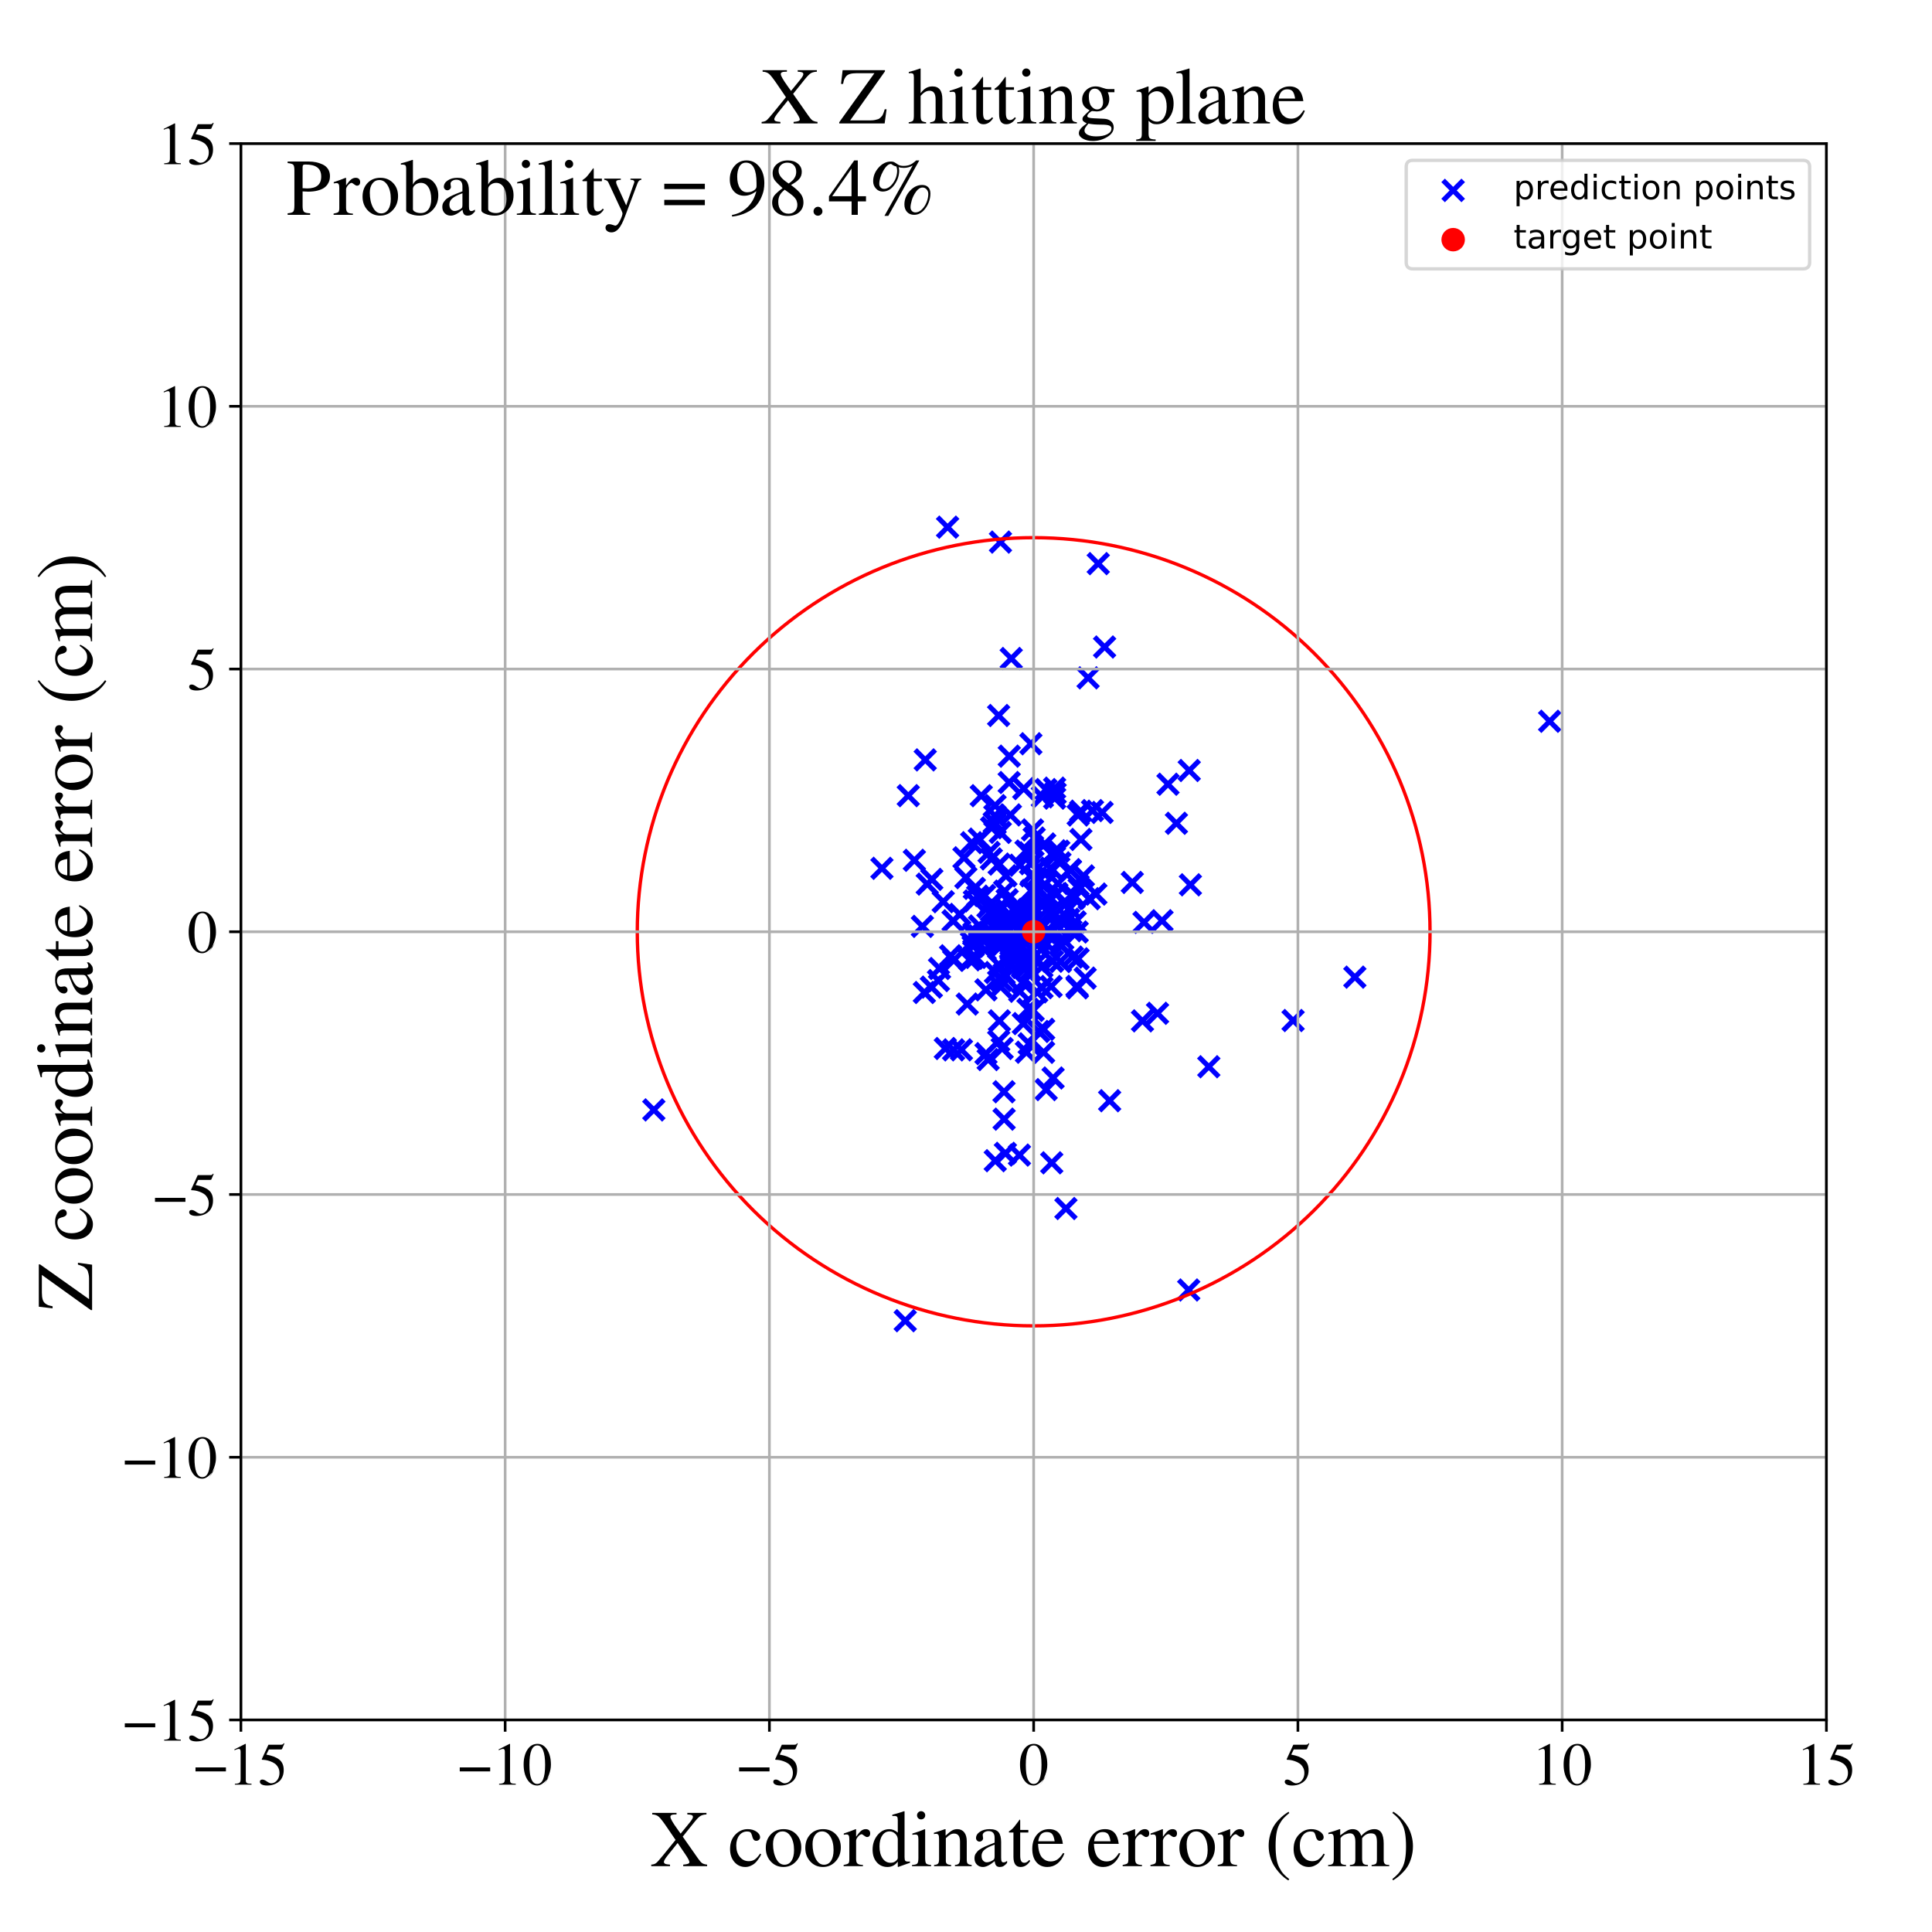 <?xml version="1.0" encoding="utf-8" standalone="no"?>
<!DOCTYPE svg PUBLIC "-//W3C//DTD SVG 1.1//EN"
  "http://www.w3.org/Graphics/SVG/1.1/DTD/svg11.dtd">
<!-- Created with matplotlib (https://matplotlib.org/) -->
<svg height="576pt" version="1.1" viewBox="0 0 576 576" width="576pt" xmlns="http://www.w3.org/2000/svg" xmlns:xlink="http://www.w3.org/1999/xlink">
 <defs>
  <style type="text/css">
*{stroke-linecap:butt;stroke-linejoin:round;}
  </style>
 </defs>
 <g id="figure_1">
  <g id="patch_1">
   <path d="M 0 576 
L 576 576 
L 576 0 
L 0 0 
z
" style="fill:#ffffff;"/>
  </g>
  <g id="axes_1">
   <g id="patch_2">
    <path d="M 71.822 512.784 
L 544.52 512.784 
L 544.52 42.802 
L 71.822 42.802 
z
" style="fill:#ffffff;"/>
   </g>
   <g id="PathCollection_1">
    <defs>
     <path d="M -3 3 
L 3 -3 
M -3 -3 
L 3 3 
" id="m177c1e5169" style="stroke:#0000ff;stroke-width:1.5;"/>
    </defs>
    <g clip-path="url(#pbb70354204)">
     <use style="fill:#0000ff;stroke:#0000ff;stroke-width:1.5;" x="308.331" xlink:href="#m177c1e5169" y="249.846"/>
     <use style="fill:#0000ff;stroke:#0000ff;stroke-width:1.5;" x="281.215" xlink:href="#m177c1e5169" y="268.827"/>
     <use style="fill:#0000ff;stroke:#0000ff;stroke-width:1.5;" x="303.935" xlink:href="#m177c1e5169" y="344.371"/>
     <use style="fill:#0000ff;stroke:#0000ff;stroke-width:1.5;" x="316.154" xlink:href="#m177c1e5169" y="286.674"/>
     <use style="fill:#0000ff;stroke:#0000ff;stroke-width:1.5;" x="319.142" xlink:href="#m177c1e5169" y="259.43"/>
     <use style="fill:#0000ff;stroke:#0000ff;stroke-width:1.5;" x="296.021" xlink:href="#m177c1e5169" y="273.064"/>
     <use style="fill:#0000ff;stroke:#0000ff;stroke-width:1.5;" x="295.517" xlink:href="#m177c1e5169" y="269.289"/>
     <use style="fill:#0000ff;stroke:#0000ff;stroke-width:1.5;" x="313.564" xlink:href="#m177c1e5169" y="346.679"/>
     <use style="fill:#0000ff;stroke:#0000ff;stroke-width:1.5;" x="311.602" xlink:href="#m177c1e5169" y="278.001"/>
     <use style="fill:#0000ff;stroke:#0000ff;stroke-width:1.5;" x="294.604" xlink:href="#m177c1e5169" y="315.894"/>
     <use style="fill:#0000ff;stroke:#0000ff;stroke-width:1.5;" x="311.95" xlink:href="#m177c1e5169" y="278.006"/>
     <use style="fill:#0000ff;stroke:#0000ff;stroke-width:1.5;" x="298.944" xlink:href="#m177c1e5169" y="281.57"/>
     <use style="fill:#0000ff;stroke:#0000ff;stroke-width:1.5;" x="297.111" xlink:href="#m177c1e5169" y="277.041"/>
     <use style="fill:#0000ff;stroke:#0000ff;stroke-width:1.5;" x="296.768" xlink:href="#m177c1e5169" y="271.619"/>
     <use style="fill:#0000ff;stroke:#0000ff;stroke-width:1.5;" x="313.684" xlink:href="#m177c1e5169" y="271.636"/>
     <use style="fill:#0000ff;stroke:#0000ff;stroke-width:1.5;" x="330.824" xlink:href="#m177c1e5169" y="328.163"/>
     <use style="fill:#0000ff;stroke:#0000ff;stroke-width:1.5;" x="346.435" xlink:href="#m177c1e5169" y="274.503"/>
     <use style="fill:#0000ff;stroke:#0000ff;stroke-width:1.5;" x="324.731" xlink:href="#m177c1e5169" y="267.932"/>
     <use style="fill:#0000ff;stroke:#0000ff;stroke-width:1.5;" x="317.72" xlink:href="#m177c1e5169" y="269.528"/>
     <use style="fill:#0000ff;stroke:#0000ff;stroke-width:1.5;" x="316.564" xlink:href="#m177c1e5169" y="274.7"/>
     <use style="fill:#0000ff;stroke:#0000ff;stroke-width:1.5;" x="293.384" xlink:href="#m177c1e5169" y="280.076"/>
     <use style="fill:#0000ff;stroke:#0000ff;stroke-width:1.5;" x="304.771" xlink:href="#m177c1e5169" y="286.905"/>
     <use style="fill:#0000ff;stroke:#0000ff;stroke-width:1.5;" x="313.81" xlink:href="#m177c1e5169" y="286.589"/>
     <use style="fill:#0000ff;stroke:#0000ff;stroke-width:1.5;" x="300.879" xlink:href="#m177c1e5169" y="233.297"/>
     <use style="fill:#0000ff;stroke:#0000ff;stroke-width:1.5;" x="284.15" xlink:href="#m177c1e5169" y="274.523"/>
     <use style="fill:#0000ff;stroke:#0000ff;stroke-width:1.5;" x="307.692" xlink:href="#m177c1e5169" y="274.873"/>
     <use style="fill:#0000ff;stroke:#0000ff;stroke-width:1.5;" x="298.278" xlink:href="#m177c1e5169" y="161.616"/>
     <use style="fill:#0000ff;stroke:#0000ff;stroke-width:1.5;" x="293.944" xlink:href="#m177c1e5169" y="295.109"/>
     <use style="fill:#0000ff;stroke:#0000ff;stroke-width:1.5;" x="293.646" xlink:href="#m177c1e5169" y="280.113"/>
     <use style="fill:#0000ff;stroke:#0000ff;stroke-width:1.5;" x="296.722" xlink:href="#m177c1e5169" y="346.045"/>
     <use style="fill:#0000ff;stroke:#0000ff;stroke-width:1.5;" x="327.429" xlink:href="#m177c1e5169" y="168.035"/>
     <use style="fill:#0000ff;stroke:#0000ff;stroke-width:1.5;" x="296.674" xlink:href="#m177c1e5169" y="245.586"/>
     <use style="fill:#0000ff;stroke:#0000ff;stroke-width:1.5;" x="317.794" xlink:href="#m177c1e5169" y="360.301"/>
     <use style="fill:#0000ff;stroke:#0000ff;stroke-width:1.5;" x="299.327" xlink:href="#m177c1e5169" y="325.49"/>
     <use style="fill:#0000ff;stroke:#0000ff;stroke-width:1.5;" x="303.388" xlink:href="#m177c1e5169" y="272.454"/>
     <use style="fill:#0000ff;stroke:#0000ff;stroke-width:1.5;" x="306.627" xlink:href="#m177c1e5169" y="271.106"/>
     <use style="fill:#0000ff;stroke:#0000ff;stroke-width:1.5;" x="321.426" xlink:href="#m177c1e5169" y="285.854"/>
     <use style="fill:#0000ff;stroke:#0000ff;stroke-width:1.5;" x="309.572" xlink:href="#m177c1e5169" y="258.663"/>
     <use style="fill:#0000ff;stroke:#0000ff;stroke-width:1.5;" x="298.78" xlink:href="#m177c1e5169" y="312.591"/>
     <use style="fill:#0000ff;stroke:#0000ff;stroke-width:1.5;" x="287.966" xlink:href="#m177c1e5169" y="261.659"/>
     <use style="fill:#0000ff;stroke:#0000ff;stroke-width:1.5;" x="282.511" xlink:href="#m177c1e5169" y="157.167"/>
     <use style="fill:#0000ff;stroke:#0000ff;stroke-width:1.5;" x="297.107" xlink:href="#m177c1e5169" y="277.245"/>
     <use style="fill:#0000ff;stroke:#0000ff;stroke-width:1.5;" x="305.215" xlink:href="#m177c1e5169" y="235.119"/>
     <use style="fill:#0000ff;stroke:#0000ff;stroke-width:1.5;" x="321.445" xlink:href="#m177c1e5169" y="242.992"/>
     <use style="fill:#0000ff;stroke:#0000ff;stroke-width:1.5;" x="308.599" xlink:href="#m177c1e5169" y="278.866"/>
     <use style="fill:#0000ff;stroke:#0000ff;stroke-width:1.5;" x="290.484" xlink:href="#m177c1e5169" y="264.863"/>
     <use style="fill:#0000ff;stroke:#0000ff;stroke-width:1.5;" x="350.733" xlink:href="#m177c1e5169" y="245.451"/>
     <use style="fill:#0000ff;stroke:#0000ff;stroke-width:1.5;" x="194.934" xlink:href="#m177c1e5169" y="330.905"/>
     <use style="fill:#0000ff;stroke:#0000ff;stroke-width:1.5;" x="348.219" xlink:href="#m177c1e5169" y="233.808"/>
     <use style="fill:#0000ff;stroke:#0000ff;stroke-width:1.5;" x="284.344" xlink:href="#m177c1e5169" y="286.305"/>
     <use style="fill:#0000ff;stroke:#0000ff;stroke-width:1.5;" x="296.42" xlink:href="#m177c1e5169" y="245.264"/>
     <use style="fill:#0000ff;stroke:#0000ff;stroke-width:1.5;" x="311.138" xlink:href="#m177c1e5169" y="313.737"/>
     <use style="fill:#0000ff;stroke:#0000ff;stroke-width:1.5;" x="321.152" xlink:href="#m177c1e5169" y="277.85"/>
     <use style="fill:#0000ff;stroke:#0000ff;stroke-width:1.5;" x="296.781" xlink:href="#m177c1e5169" y="289.94"/>
     <use style="fill:#0000ff;stroke:#0000ff;stroke-width:1.5;" x="318.936" xlink:href="#m177c1e5169" y="270.772"/>
     <use style="fill:#0000ff;stroke:#0000ff;stroke-width:1.5;" x="299.532" xlink:href="#m177c1e5169" y="265.675"/>
     <use style="fill:#0000ff;stroke:#0000ff;stroke-width:1.5;" x="307.836" xlink:href="#m177c1e5169" y="247.419"/>
     <use style="fill:#0000ff;stroke:#0000ff;stroke-width:1.5;" x="311.993" xlink:href="#m177c1e5169" y="267.915"/>
     <use style="fill:#0000ff;stroke:#0000ff;stroke-width:1.5;" x="270.796" xlink:href="#m177c1e5169" y="237.21"/>
     <use style="fill:#0000ff;stroke:#0000ff;stroke-width:1.5;" x="318.635" xlink:href="#m177c1e5169" y="274.048"/>
     <use style="fill:#0000ff;stroke:#0000ff;stroke-width:1.5;" x="293.958" xlink:href="#m177c1e5169" y="314.124"/>
     <use style="fill:#0000ff;stroke:#0000ff;stroke-width:1.5;" x="313.376" xlink:href="#m177c1e5169" y="294.116"/>
     <use style="fill:#0000ff;stroke:#0000ff;stroke-width:1.5;" x="329.32" xlink:href="#m177c1e5169" y="192.9"/>
     <use style="fill:#0000ff;stroke:#0000ff;stroke-width:1.5;" x="297.882" xlink:href="#m177c1e5169" y="257.615"/>
     <use style="fill:#0000ff;stroke:#0000ff;stroke-width:1.5;" x="314.98" xlink:href="#m177c1e5169" y="275.95"/>
     <use style="fill:#0000ff;stroke:#0000ff;stroke-width:1.5;" x="341.072" xlink:href="#m177c1e5169" y="274.986"/>
     <use style="fill:#0000ff;stroke:#0000ff;stroke-width:1.5;" x="301.7" xlink:href="#m177c1e5169" y="279.673"/>
     <use style="fill:#0000ff;stroke:#0000ff;stroke-width:1.5;" x="311.293" xlink:href="#m177c1e5169" y="269.531"/>
     <use style="fill:#0000ff;stroke:#0000ff;stroke-width:1.5;" x="262.936" xlink:href="#m177c1e5169" y="258.875"/>
     <use style="fill:#0000ff;stroke:#0000ff;stroke-width:1.5;" x="308.016" xlink:href="#m177c1e5169" y="301.243"/>
     <use style="fill:#0000ff;stroke:#0000ff;stroke-width:1.5;" x="385.518" xlink:href="#m177c1e5169" y="304.256"/>
     <use style="fill:#0000ff;stroke:#0000ff;stroke-width:1.5;" x="290.314" xlink:href="#m177c1e5169" y="278.756"/>
     <use style="fill:#0000ff;stroke:#0000ff;stroke-width:1.5;" x="297.957" xlink:href="#m177c1e5169" y="304.353"/>
     <use style="fill:#0000ff;stroke:#0000ff;stroke-width:1.5;" x="315.41" xlink:href="#m177c1e5169" y="263.427"/>
     <use style="fill:#0000ff;stroke:#0000ff;stroke-width:1.5;" x="305.908" xlink:href="#m177c1e5169" y="276.659"/>
     <use style="fill:#0000ff;stroke:#0000ff;stroke-width:1.5;" x="315.101" xlink:href="#m177c1e5169" y="266.388"/>
     <use style="fill:#0000ff;stroke:#0000ff;stroke-width:1.5;" x="305.779" xlink:href="#m177c1e5169" y="276.644"/>
     <use style="fill:#0000ff;stroke:#0000ff;stroke-width:1.5;" x="305.479" xlink:href="#m177c1e5169" y="271.682"/>
     <use style="fill:#0000ff;stroke:#0000ff;stroke-width:1.5;" x="301.296" xlink:href="#m177c1e5169" y="287.548"/>
     <use style="fill:#0000ff;stroke:#0000ff;stroke-width:1.5;" x="276.447" xlink:href="#m177c1e5169" y="263.58"/>
     <use style="fill:#0000ff;stroke:#0000ff;stroke-width:1.5;" x="316.854" xlink:href="#m177c1e5169" y="279.961"/>
     <use style="fill:#0000ff;stroke:#0000ff;stroke-width:1.5;" x="313.964" xlink:href="#m177c1e5169" y="321.391"/>
     <use style="fill:#0000ff;stroke:#0000ff;stroke-width:1.5;" x="295.55" xlink:href="#m177c1e5169" y="256.07"/>
     <use style="fill:#0000ff;stroke:#0000ff;stroke-width:1.5;" x="307.541" xlink:href="#m177c1e5169" y="265.491"/>
     <use style="fill:#0000ff;stroke:#0000ff;stroke-width:1.5;" x="293.737" xlink:href="#m177c1e5169" y="283.207"/>
     <use style="fill:#0000ff;stroke:#0000ff;stroke-width:1.5;" x="345.102" xlink:href="#m177c1e5169" y="302.103"/>
     <use style="fill:#0000ff;stroke:#0000ff;stroke-width:1.5;" x="305.09" xlink:href="#m177c1e5169" y="305.166"/>
     <use style="fill:#0000ff;stroke:#0000ff;stroke-width:1.5;" x="298.133" xlink:href="#m177c1e5169" y="271.402"/>
     <use style="fill:#0000ff;stroke:#0000ff;stroke-width:1.5;" x="316.518" xlink:href="#m177c1e5169" y="281.908"/>
     <use style="fill:#0000ff;stroke:#0000ff;stroke-width:1.5;" x="311.897" xlink:href="#m177c1e5169" y="324.854"/>
     <use style="fill:#0000ff;stroke:#0000ff;stroke-width:1.5;" x="296.599" xlink:href="#m177c1e5169" y="243.181"/>
     <use style="fill:#0000ff;stroke:#0000ff;stroke-width:1.5;" x="299.365" xlink:href="#m177c1e5169" y="333.66"/>
     <use style="fill:#0000ff;stroke:#0000ff;stroke-width:1.5;" x="307.343" xlink:href="#m177c1e5169" y="221.737"/>
     <use style="fill:#0000ff;stroke:#0000ff;stroke-width:1.5;" x="321.083" xlink:href="#m177c1e5169" y="294.062"/>
     <use style="fill:#0000ff;stroke:#0000ff;stroke-width:1.5;" x="309.68" xlink:href="#m177c1e5169" y="307.511"/>
     <use style="fill:#0000ff;stroke:#0000ff;stroke-width:1.5;" x="337.574" xlink:href="#m177c1e5169" y="263.086"/>
     <use style="fill:#0000ff;stroke:#0000ff;stroke-width:1.5;" x="297.204" xlink:href="#m177c1e5169" y="281.529"/>
     <use style="fill:#0000ff;stroke:#0000ff;stroke-width:1.5;" x="307.295" xlink:href="#m177c1e5169" y="282.877"/>
     <use style="fill:#0000ff;stroke:#0000ff;stroke-width:1.5;" x="312.093" xlink:href="#m177c1e5169" y="281.462"/>
     <use style="fill:#0000ff;stroke:#0000ff;stroke-width:1.5;" x="295.627" xlink:href="#m177c1e5169" y="246.78"/>
     <use style="fill:#0000ff;stroke:#0000ff;stroke-width:1.5;" x="299.381" xlink:href="#m177c1e5169" y="290.355"/>
     <use style="fill:#0000ff;stroke:#0000ff;stroke-width:1.5;" x="309.813" xlink:href="#m177c1e5169" y="279.992"/>
     <use style="fill:#0000ff;stroke:#0000ff;stroke-width:1.5;" x="277.805" xlink:href="#m177c1e5169" y="262.181"/>
     <use style="fill:#0000ff;stroke:#0000ff;stroke-width:1.5;" x="292.015" xlink:href="#m177c1e5169" y="276.076"/>
     <use style="fill:#0000ff;stroke:#0000ff;stroke-width:1.5;" x="294.874" xlink:href="#m177c1e5169" y="254.119"/>
     <use style="fill:#0000ff;stroke:#0000ff;stroke-width:1.5;" x="298.151" xlink:href="#m177c1e5169" y="282.203"/>
     <use style="fill:#0000ff;stroke:#0000ff;stroke-width:1.5;" x="310.624" xlink:href="#m177c1e5169" y="288.252"/>
     <use style="fill:#0000ff;stroke:#0000ff;stroke-width:1.5;" x="288.379" xlink:href="#m177c1e5169" y="299.347"/>
     <use style="fill:#0000ff;stroke:#0000ff;stroke-width:1.5;" x="325.709" xlink:href="#m177c1e5169" y="241.664"/>
     <use style="fill:#0000ff;stroke:#0000ff;stroke-width:1.5;" x="306.843" xlink:href="#m177c1e5169" y="311.191"/>
     <use style="fill:#0000ff;stroke:#0000ff;stroke-width:1.5;" x="326.726" xlink:href="#m177c1e5169" y="266.553"/>
     <use style="fill:#0000ff;stroke:#0000ff;stroke-width:1.5;" x="354.402" xlink:href="#m177c1e5169" y="384.596"/>
     <use style="fill:#0000ff;stroke:#0000ff;stroke-width:1.5;" x="322.259" xlink:href="#m177c1e5169" y="250.274"/>
     <use style="fill:#0000ff;stroke:#0000ff;stroke-width:1.5;" x="283.415" xlink:href="#m177c1e5169" y="284.951"/>
     <use style="fill:#0000ff;stroke:#0000ff;stroke-width:1.5;" x="301.578" xlink:href="#m177c1e5169" y="283.368"/>
     <use style="fill:#0000ff;stroke:#0000ff;stroke-width:1.5;" x="304.026" xlink:href="#m177c1e5169" y="295.536"/>
     <use style="fill:#0000ff;stroke:#0000ff;stroke-width:1.5;" x="297.645" xlink:href="#m177c1e5169" y="275.991"/>
     <use style="fill:#0000ff;stroke:#0000ff;stroke-width:1.5;" x="301.241" xlink:href="#m177c1e5169" y="242.954"/>
     <use style="fill:#0000ff;stroke:#0000ff;stroke-width:1.5;" x="298.475" xlink:href="#m177c1e5169" y="275.036"/>
     <use style="fill:#0000ff;stroke:#0000ff;stroke-width:1.5;" x="311.828" xlink:href="#m177c1e5169" y="235.402"/>
     <use style="fill:#0000ff;stroke:#0000ff;stroke-width:1.5;" x="307.237" xlink:href="#m177c1e5169" y="257.494"/>
     <use style="fill:#0000ff;stroke:#0000ff;stroke-width:1.5;" x="302.815" xlink:href="#m177c1e5169" y="281.847"/>
     <use style="fill:#0000ff;stroke:#0000ff;stroke-width:1.5;" x="290.507" xlink:href="#m177c1e5169" y="268.593"/>
     <use style="fill:#0000ff;stroke:#0000ff;stroke-width:1.5;" x="304.024" xlink:href="#m177c1e5169" y="277.783"/>
     <use style="fill:#0000ff;stroke:#0000ff;stroke-width:1.5;" x="286.158" xlink:href="#m177c1e5169" y="272.618"/>
     <use style="fill:#0000ff;stroke:#0000ff;stroke-width:1.5;" x="306.08" xlink:href="#m177c1e5169" y="286.166"/>
     <use style="fill:#0000ff;stroke:#0000ff;stroke-width:1.5;" x="323.532" xlink:href="#m177c1e5169" y="291.605"/>
     <use style="fill:#0000ff;stroke:#0000ff;stroke-width:1.5;" x="306.681" xlink:href="#m177c1e5169" y="275.919"/>
     <use style="fill:#0000ff;stroke:#0000ff;stroke-width:1.5;" x="295.544" xlink:href="#m177c1e5169" y="271.576"/>
     <use style="fill:#0000ff;stroke:#0000ff;stroke-width:1.5;" x="281.837" xlink:href="#m177c1e5169" y="312.594"/>
     <use style="fill:#0000ff;stroke:#0000ff;stroke-width:1.5;" x="307.312" xlink:href="#m177c1e5169" y="261.111"/>
     <use style="fill:#0000ff;stroke:#0000ff;stroke-width:1.5;" x="298.232" xlink:href="#m177c1e5169" y="248.169"/>
     <use style="fill:#0000ff;stroke:#0000ff;stroke-width:1.5;" x="324.402" xlink:href="#m177c1e5169" y="202.088"/>
     <use style="fill:#0000ff;stroke:#0000ff;stroke-width:1.5;" x="302.59" xlink:href="#m177c1e5169" y="285.359"/>
     <use style="fill:#0000ff;stroke:#0000ff;stroke-width:1.5;" x="309.527" xlink:href="#m177c1e5169" y="262.657"/>
     <use style="fill:#0000ff;stroke:#0000ff;stroke-width:1.5;" x="307.971" xlink:href="#m177c1e5169" y="256.989"/>
     <use style="fill:#0000ff;stroke:#0000ff;stroke-width:1.5;" x="289.702" xlink:href="#m177c1e5169" y="251.245"/>
     <use style="fill:#0000ff;stroke:#0000ff;stroke-width:1.5;" x="354.552" xlink:href="#m177c1e5169" y="229.713"/>
     <use style="fill:#0000ff;stroke:#0000ff;stroke-width:1.5;" x="293.375" xlink:href="#m177c1e5169" y="278.681"/>
     <use style="fill:#0000ff;stroke:#0000ff;stroke-width:1.5;" x="308.495" xlink:href="#m177c1e5169" y="266.373"/>
     <use style="fill:#0000ff;stroke:#0000ff;stroke-width:1.5;" x="286.64" xlink:href="#m177c1e5169" y="312.992"/>
     <use style="fill:#0000ff;stroke:#0000ff;stroke-width:1.5;" x="314.433" xlink:href="#m177c1e5169" y="237.959"/>
     <use style="fill:#0000ff;stroke:#0000ff;stroke-width:1.5;" x="305.169" xlink:href="#m177c1e5169" y="273.289"/>
     <use style="fill:#0000ff;stroke:#0000ff;stroke-width:1.5;" x="310.581" xlink:href="#m177c1e5169" y="269.211"/>
     <use style="fill:#0000ff;stroke:#0000ff;stroke-width:1.5;" x="304.842" xlink:href="#m177c1e5169" y="288.433"/>
     <use style="fill:#0000ff;stroke:#0000ff;stroke-width:1.5;" x="289.906" xlink:href="#m177c1e5169" y="285.688"/>
     <use style="fill:#0000ff;stroke:#0000ff;stroke-width:1.5;" x="314.63" xlink:href="#m177c1e5169" y="253.65"/>
     <use style="fill:#0000ff;stroke:#0000ff;stroke-width:1.5;" x="284.297" xlink:href="#m177c1e5169" y="313.005"/>
     <use style="fill:#0000ff;stroke:#0000ff;stroke-width:1.5;" x="299.909" xlink:href="#m177c1e5169" y="276.491"/>
     <use style="fill:#0000ff;stroke:#0000ff;stroke-width:1.5;" x="302.779" xlink:href="#m177c1e5169" y="279.047"/>
     <use style="fill:#0000ff;stroke:#0000ff;stroke-width:1.5;" x="319.658" xlink:href="#m177c1e5169" y="266.562"/>
     <use style="fill:#0000ff;stroke:#0000ff;stroke-width:1.5;" x="289.629" xlink:href="#m177c1e5169" y="281.026"/>
     <use style="fill:#0000ff;stroke:#0000ff;stroke-width:1.5;" x="275.849" xlink:href="#m177c1e5169" y="226.552"/>
     <use style="fill:#0000ff;stroke:#0000ff;stroke-width:1.5;" x="312.286" xlink:href="#m177c1e5169" y="267.577"/>
     <use style="fill:#0000ff;stroke:#0000ff;stroke-width:1.5;" x="320.545" xlink:href="#m177c1e5169" y="274.845"/>
     <use style="fill:#0000ff;stroke:#0000ff;stroke-width:1.5;" x="310.667" xlink:href="#m177c1e5169" y="294.472"/>
     <use style="fill:#0000ff;stroke:#0000ff;stroke-width:1.5;" x="299.907" xlink:href="#m177c1e5169" y="261.106"/>
     <use style="fill:#0000ff;stroke:#0000ff;stroke-width:1.5;" x="297.724" xlink:href="#m177c1e5169" y="287.607"/>
     <use style="fill:#0000ff;stroke:#0000ff;stroke-width:1.5;" x="403.933" xlink:href="#m177c1e5169" y="291.321"/>
     <use style="fill:#0000ff;stroke:#0000ff;stroke-width:1.5;" x="306.201" xlink:href="#m177c1e5169" y="271.697"/>
     <use style="fill:#0000ff;stroke:#0000ff;stroke-width:1.5;" x="279.785" xlink:href="#m177c1e5169" y="292.343"/>
     <use style="fill:#0000ff;stroke:#0000ff;stroke-width:1.5;" x="293.519" xlink:href="#m177c1e5169" y="266.976"/>
     <use style="fill:#0000ff;stroke:#0000ff;stroke-width:1.5;" x="311.158" xlink:href="#m177c1e5169" y="306.879"/>
     <use style="fill:#0000ff;stroke:#0000ff;stroke-width:1.5;" x="304.277" xlink:href="#m177c1e5169" y="281.843"/>
     <use style="fill:#0000ff;stroke:#0000ff;stroke-width:1.5;" x="315.662" xlink:href="#m177c1e5169" y="253.768"/>
     <use style="fill:#0000ff;stroke:#0000ff;stroke-width:1.5;" x="328.574" xlink:href="#m177c1e5169" y="242.214"/>
     <use style="fill:#0000ff;stroke:#0000ff;stroke-width:1.5;" x="299.967" xlink:href="#m177c1e5169" y="276.288"/>
     <use style="fill:#0000ff;stroke:#0000ff;stroke-width:1.5;" x="269.884" xlink:href="#m177c1e5169" y="393.747"/>
     <use style="fill:#0000ff;stroke:#0000ff;stroke-width:1.5;" x="311.956" xlink:href="#m177c1e5169" y="271.429"/>
     <use style="fill:#0000ff;stroke:#0000ff;stroke-width:1.5;" x="294.545" xlink:href="#m177c1e5169" y="270.415"/>
     <use style="fill:#0000ff;stroke:#0000ff;stroke-width:1.5;" x="306.481" xlink:href="#m177c1e5169" y="300.899"/>
     <use style="fill:#0000ff;stroke:#0000ff;stroke-width:1.5;" x="304.883" xlink:href="#m177c1e5169" y="292.981"/>
     <use style="fill:#0000ff;stroke:#0000ff;stroke-width:1.5;" x="298.774" xlink:href="#m177c1e5169" y="279.329"/>
     <use style="fill:#0000ff;stroke:#0000ff;stroke-width:1.5;" x="274.998" xlink:href="#m177c1e5169" y="276.185"/>
     <use style="fill:#0000ff;stroke:#0000ff;stroke-width:1.5;" x="313.265" xlink:href="#m177c1e5169" y="258.812"/>
     <use style="fill:#0000ff;stroke:#0000ff;stroke-width:1.5;" x="300.902" xlink:href="#m177c1e5169" y="225.439"/>
     <use style="fill:#0000ff;stroke:#0000ff;stroke-width:1.5;" x="306.881" xlink:href="#m177c1e5169" y="254.275"/>
     <use style="fill:#0000ff;stroke:#0000ff;stroke-width:1.5;" x="296.834" xlink:href="#m177c1e5169" y="281.432"/>
     <use style="fill:#0000ff;stroke:#0000ff;stroke-width:1.5;" x="309.644" xlink:href="#m177c1e5169" y="286.561"/>
     <use style="fill:#0000ff;stroke:#0000ff;stroke-width:1.5;" x="301.971" xlink:href="#m177c1e5169" y="284.438"/>
     <use style="fill:#0000ff;stroke:#0000ff;stroke-width:1.5;" x="290.905" xlink:href="#m177c1e5169" y="285.439"/>
     <use style="fill:#0000ff;stroke:#0000ff;stroke-width:1.5;" x="280.106" xlink:href="#m177c1e5169" y="288.746"/>
     <use style="fill:#0000ff;stroke:#0000ff;stroke-width:1.5;" x="305.46" xlink:href="#m177c1e5169" y="278.942"/>
     <use style="fill:#0000ff;stroke:#0000ff;stroke-width:1.5;" x="301.345" xlink:href="#m177c1e5169" y="285.364"/>
     <use style="fill:#0000ff;stroke:#0000ff;stroke-width:1.5;" x="298.498" xlink:href="#m177c1e5169" y="280.049"/>
     <use style="fill:#0000ff;stroke:#0000ff;stroke-width:1.5;" x="314.419" xlink:href="#m177c1e5169" y="234.974"/>
     <use style="fill:#0000ff;stroke:#0000ff;stroke-width:1.5;" x="301.855" xlink:href="#m177c1e5169" y="279.964"/>
     <use style="fill:#0000ff;stroke:#0000ff;stroke-width:1.5;" x="309.099" xlink:href="#m177c1e5169" y="295.713"/>
     <use style="fill:#0000ff;stroke:#0000ff;stroke-width:1.5;" x="306.27" xlink:href="#m177c1e5169" y="288.152"/>
     <use style="fill:#0000ff;stroke:#0000ff;stroke-width:1.5;" x="312.735" xlink:href="#m177c1e5169" y="277.459"/>
     <use style="fill:#0000ff;stroke:#0000ff;stroke-width:1.5;" x="311.463" xlink:href="#m177c1e5169" y="251.607"/>
     <use style="fill:#0000ff;stroke:#0000ff;stroke-width:1.5;" x="300.282" xlink:href="#m177c1e5169" y="268.239"/>
     <use style="fill:#0000ff;stroke:#0000ff;stroke-width:1.5;" x="305.731" xlink:href="#m177c1e5169" y="284.864"/>
     <use style="fill:#0000ff;stroke:#0000ff;stroke-width:1.5;" x="272.607" xlink:href="#m177c1e5169" y="256.487"/>
     <use style="fill:#0000ff;stroke:#0000ff;stroke-width:1.5;" x="287.394" xlink:href="#m177c1e5169" y="255.731"/>
     <use style="fill:#0000ff;stroke:#0000ff;stroke-width:1.5;" x="291.809" xlink:href="#m177c1e5169" y="279.024"/>
     <use style="fill:#0000ff;stroke:#0000ff;stroke-width:1.5;" x="360.39" xlink:href="#m177c1e5169" y="318.035"/>
     <use style="fill:#0000ff;stroke:#0000ff;stroke-width:1.5;" x="314.575" xlink:href="#m177c1e5169" y="236.53"/>
     <use style="fill:#0000ff;stroke:#0000ff;stroke-width:1.5;" x="291.477" xlink:href="#m177c1e5169" y="267.167"/>
     <use style="fill:#0000ff;stroke:#0000ff;stroke-width:1.5;" x="303.934" xlink:href="#m177c1e5169" y="274.245"/>
     <use style="fill:#0000ff;stroke:#0000ff;stroke-width:1.5;" x="298.324" xlink:href="#m177c1e5169" y="294.215"/>
     <use style="fill:#0000ff;stroke:#0000ff;stroke-width:1.5;" x="311.475" xlink:href="#m177c1e5169" y="263.684"/>
     <use style="fill:#0000ff;stroke:#0000ff;stroke-width:1.5;" x="321.743" xlink:href="#m177c1e5169" y="265.001"/>
     <use style="fill:#0000ff;stroke:#0000ff;stroke-width:1.5;" x="301.639" xlink:href="#m177c1e5169" y="273.247"/>
     <use style="fill:#0000ff;stroke:#0000ff;stroke-width:1.5;" x="305.061" xlink:href="#m177c1e5169" y="274.232"/>
     <use style="fill:#0000ff;stroke:#0000ff;stroke-width:1.5;" x="305.893" xlink:href="#m177c1e5169" y="253.731"/>
     <use style="fill:#0000ff;stroke:#0000ff;stroke-width:1.5;" x="290.12" xlink:href="#m177c1e5169" y="282.133"/>
     <use style="fill:#0000ff;stroke:#0000ff;stroke-width:1.5;" x="319.712" xlink:href="#m177c1e5169" y="285.34"/>
     <use style="fill:#0000ff;stroke:#0000ff;stroke-width:1.5;" x="309.708" xlink:href="#m177c1e5169" y="277.454"/>
     <use style="fill:#0000ff;stroke:#0000ff;stroke-width:1.5;" x="307.105" xlink:href="#m177c1e5169" y="279.725"/>
     <use style="fill:#0000ff;stroke:#0000ff;stroke-width:1.5;" x="291.962" xlink:href="#m177c1e5169" y="250.173"/>
     <use style="fill:#0000ff;stroke:#0000ff;stroke-width:1.5;" x="306.101" xlink:href="#m177c1e5169" y="276.323"/>
     <use style="fill:#0000ff;stroke:#0000ff;stroke-width:1.5;" x="354.898" xlink:href="#m177c1e5169" y="263.795"/>
     <use style="fill:#0000ff;stroke:#0000ff;stroke-width:1.5;" x="314.397" xlink:href="#m177c1e5169" y="255.467"/>
     <use style="fill:#0000ff;stroke:#0000ff;stroke-width:1.5;" x="289.083" xlink:href="#m177c1e5169" y="286.151"/>
     <use style="fill:#0000ff;stroke:#0000ff;stroke-width:1.5;" x="322.185" xlink:href="#m177c1e5169" y="241.837"/>
     <use style="fill:#0000ff;stroke:#0000ff;stroke-width:1.5;" x="298.564" xlink:href="#m177c1e5169" y="292.325"/>
     <use style="fill:#0000ff;stroke:#0000ff;stroke-width:1.5;" x="319.27" xlink:href="#m177c1e5169" y="277.47"/>
     <use style="fill:#0000ff;stroke:#0000ff;stroke-width:1.5;" x="309.682" xlink:href="#m177c1e5169" y="281.336"/>
     <use style="fill:#0000ff;stroke:#0000ff;stroke-width:1.5;" x="292.547" xlink:href="#m177c1e5169" y="237.224"/>
     <use style="fill:#0000ff;stroke:#0000ff;stroke-width:1.5;" x="304.942" xlink:href="#m177c1e5169" y="271.295"/>
     <use style="fill:#0000ff;stroke:#0000ff;stroke-width:1.5;" x="320.212" xlink:href="#m177c1e5169" y="267.767"/>
     <use style="fill:#0000ff;stroke:#0000ff;stroke-width:1.5;" x="296.663" xlink:href="#m177c1e5169" y="240.166"/>
     <use style="fill:#0000ff;stroke:#0000ff;stroke-width:1.5;" x="298.966" xlink:href="#m177c1e5169" y="277.466"/>
     <use style="fill:#0000ff;stroke:#0000ff;stroke-width:1.5;" x="290.359" xlink:href="#m177c1e5169" y="278.24"/>
     <use style="fill:#0000ff;stroke:#0000ff;stroke-width:1.5;" x="297.729" xlink:href="#m177c1e5169" y="213.317"/>
     <use style="fill:#0000ff;stroke:#0000ff;stroke-width:1.5;" x="300.637" xlink:href="#m177c1e5169" y="277.311"/>
     <use style="fill:#0000ff;stroke:#0000ff;stroke-width:1.5;" x="275.584" xlink:href="#m177c1e5169" y="295.9"/>
     <use style="fill:#0000ff;stroke:#0000ff;stroke-width:1.5;" x="294.712" xlink:href="#m177c1e5169" y="278.021"/>
     <use style="fill:#0000ff;stroke:#0000ff;stroke-width:1.5;" x="304.061" xlink:href="#m177c1e5169" y="257.955"/>
     <use style="fill:#0000ff;stroke:#0000ff;stroke-width:1.5;" x="308.866" xlink:href="#m177c1e5169" y="261.751"/>
     <use style="fill:#0000ff;stroke:#0000ff;stroke-width:1.5;" x="299.744" xlink:href="#m177c1e5169" y="343.853"/>
     <use style="fill:#0000ff;stroke:#0000ff;stroke-width:1.5;" x="310.768" xlink:href="#m177c1e5169" y="237.566"/>
     <use style="fill:#0000ff;stroke:#0000ff;stroke-width:1.5;" x="297.76" xlink:href="#m177c1e5169" y="310.373"/>
     <use style="fill:#0000ff;stroke:#0000ff;stroke-width:1.5;" x="316.006" xlink:href="#m177c1e5169" y="257.25"/>
     <use style="fill:#0000ff;stroke:#0000ff;stroke-width:1.5;" x="301.406" xlink:href="#m177c1e5169" y="283.076"/>
     <use style="fill:#0000ff;stroke:#0000ff;stroke-width:1.5;" x="321.418" xlink:href="#m177c1e5169" y="263.982"/>
     <use style="fill:#0000ff;stroke:#0000ff;stroke-width:1.5;" x="301.413" xlink:href="#m177c1e5169" y="281.719"/>
     <use style="fill:#0000ff;stroke:#0000ff;stroke-width:1.5;" x="319.052" xlink:href="#m177c1e5169" y="259.269"/>
     <use style="fill:#0000ff;stroke:#0000ff;stroke-width:1.5;" x="301.485" xlink:href="#m177c1e5169" y="196.321"/>
     <use style="fill:#0000ff;stroke:#0000ff;stroke-width:1.5;" x="307.183" xlink:href="#m177c1e5169" y="289.306"/>
     <use style="fill:#0000ff;stroke:#0000ff;stroke-width:1.5;" x="323.002" xlink:href="#m177c1e5169" y="261.133"/>
     <use style="fill:#0000ff;stroke:#0000ff;stroke-width:1.5;" x="306.076" xlink:href="#m177c1e5169" y="279.538"/>
     <use style="fill:#0000ff;stroke:#0000ff;stroke-width:1.5;" x="321.219" xlink:href="#m177c1e5169" y="294.51"/>
     <use style="fill:#0000ff;stroke:#0000ff;stroke-width:1.5;" x="340.614" xlink:href="#m177c1e5169" y="304.354"/>
     <use style="fill:#0000ff;stroke:#0000ff;stroke-width:1.5;" x="277.665" xlink:href="#m177c1e5169" y="294.296"/>
     <use style="fill:#0000ff;stroke:#0000ff;stroke-width:1.5;" x="306.018" xlink:href="#m177c1e5169" y="313.7"/>
     <use style="fill:#0000ff;stroke:#0000ff;stroke-width:1.5;" x="462.003" xlink:href="#m177c1e5169" y="215.037"/>
    </g>
   </g>
   <g id="PathCollection_2">
    <defs>
     <path d="M 0 3 
C 0.796 3 1.559 2.684 2.121 2.121 
C 2.684 1.559 3 0.796 3 0 
C 3 -0.796 2.684 -1.559 2.121 -2.121 
C 1.559 -2.684 0.796 -3 0 -3 
C -0.796 -3 -1.559 -2.684 -2.121 -2.121 
C -2.684 -1.559 -3 -0.796 -3 0 
C -3 0.796 -2.684 1.559 -2.121 2.121 
C -1.559 2.684 -0.796 3 0 3 
z
" id="m34007bcab4" style="stroke:#ff0000;"/>
    </defs>
    <g clip-path="url(#pbb70354204)">
     <use style="fill:#ff0000;stroke:#ff0000;" x="308.171" xlink:href="#m34007bcab4" y="277.793"/>
    </g>
   </g>
   <g id="patch_3">
    <path clip-path="url(#pbb70354204)" d="M 308.171 395.288 
C 339.511 395.288 369.572 382.908 391.733 360.875 
C 413.894 338.841 426.346 308.953 426.346 277.793 
C 426.346 246.633 413.894 216.745 391.733 194.711 
C 369.572 172.677 339.511 160.297 308.171 160.297 
C 276.831 160.297 246.77 172.677 224.609 194.711 
C 202.448 216.745 189.997 246.633 189.997 277.793 
C 189.997 308.953 202.448 338.841 224.609 360.875 
C 246.77 382.908 276.831 395.288 308.171 395.288 
z
" style="fill:none;stroke:#ff0000;stroke-linejoin:miter;"/>
   </g>
   <g id="matplotlib.axis_1">
    <g id="xtick_1">
     <g id="line2d_1">
      <path clip-path="url(#pbb70354204)" d="M 71.822 512.784 
L 71.822 42.802 
" style="fill:none;stroke:#b0b0b0;stroke-linecap:square;stroke-width:0.8;"/>
     </g>
     <g id="line2d_2">
      <defs>
       <path d="M 0 0 
L 0 3.5 
" id="m798561eb3c" style="stroke:#000000;stroke-width:0.8;"/>
      </defs>
      <g>
       <use style="stroke:#000000;stroke-width:0.8;" x="71.822" xlink:href="#m798561eb3c" y="512.784"/>
      </g>
     </g>
     <g id="text_1">
      <!-- −15 -->
      <defs>
       <path d="M 3 22 
L 3 28.594 
L 53.406 28.594 
L 53.406 22 
z
" id="FreeSerif-8722"/>
       <path d="M 18.297 59.297 
Q 16.5 59.297 11.094 57.094 
L 11.094 58.5 
L 29.094 67.594 
L 29.906 67.406 
L 29.906 7.406 
Q 29.906 3.797 31.703 2.688 
Q 33.5 1.594 39.406 1.5 
L 39.406 0 
L 11.797 0 
L 11.797 1.5 
Q 17.406 1.703 19.344 3.141 
Q 21.297 4.594 21.297 9.297 
L 21.297 54.594 
Q 21.297 59.297 18.297 59.297 
z
" id="FreeSerif-49"/>
       <path d="M 35.703 19.406 
Q 35.703 24.703 33.344 28.797 
Q 31 32.906 27.641 35.156 
Q 24.297 37.406 20.141 38.844 
Q 16 40.297 12.953 40.75 
Q 9.906 41.203 7.594 41.203 
Q 6.406 41.203 6.406 42 
Q 6.406 42.297 6.5 42.5 
L 17.406 66.203 
L 38.297 66.203 
Q 39.906 66.203 40.844 66.703 
Q 41.797 67.203 42.906 68.797 
L 43.797 68.094 
L 40 59.203 
Q 39.594 58.297 37.703 58.297 
L 18.094 58.297 
L 13.906 49.797 
Q 28.5 47.203 35.594 41.344 
Q 42.703 35.5 42.703 24.203 
Q 42.703 18.297 40.844 13.688 
Q 39 9.094 36.141 6.297 
Q 33.297 3.5 29.547 1.703 
Q 25.797 -0.094 22.344 -0.75 
Q 18.906 -1.406 15.406 -1.406 
Q 9.797 -1.406 6.5 0.25 
Q 3.203 1.906 3.203 4.797 
Q 3.203 8.5 7.5 8.5 
Q 10.297 8.5 14.75 5.391 
Q 19.203 2.297 21.797 2.297 
Q 27.703 2.297 31.703 7.25 
Q 35.703 12.203 35.703 19.406 
z
" id="FreeSerif-53"/>
      </defs>
      <g transform="translate(57.746 532.077)scale(0.18 -0.18)">
       <use xlink:href="#FreeSerif-8722"/>
       <use x="56.4" xlink:href="#FreeSerif-49"/>
       <use x="106.4" xlink:href="#FreeSerif-53"/>
      </g>
     </g>
    </g>
    <g id="xtick_2">
     <g id="line2d_3">
      <path clip-path="url(#pbb70354204)" d="M 150.605 512.784 
L 150.605 42.802 
" style="fill:none;stroke:#b0b0b0;stroke-linecap:square;stroke-width:0.8;"/>
     </g>
     <g id="line2d_4">
      <g>
       <use style="stroke:#000000;stroke-width:0.8;" x="150.605" xlink:href="#m798561eb3c" y="512.784"/>
      </g>
     </g>
     <g id="text_2">
      <!-- −10 -->
      <defs>
       <path d="M 47.594 17.797 
Q 35.203 -1.406 25 -1.406 
Q 14.797 -1.406 8.594 8.391 
Q 2.406 18.203 2.406 33.594 
Q 2.406 48.094 8.594 57.844 
Q 14.797 67.594 25.406 67.594 
Q 35.203 67.594 41.391 58 
Q 47.594 48.406 47.594 33 
Q 47.594 17.797 35.203 -1.406 
z
M 25.094 65 
Q 12 65 12 32.703 
Q 12 1.203 25 1.203 
Q 38 1.203 38 32.797 
Q 38 48.5 34.703 56.75 
Q 31.406 65 25.094 65 
z
" id="FreeSerif-48"/>
      </defs>
      <g transform="translate(136.529 532.077)scale(0.18 -0.18)">
       <use xlink:href="#FreeSerif-8722"/>
       <use x="56.4" xlink:href="#FreeSerif-49"/>
       <use x="106.4" xlink:href="#FreeSerif-48"/>
      </g>
     </g>
    </g>
    <g id="xtick_3">
     <g id="line2d_5">
      <path clip-path="url(#pbb70354204)" d="M 229.388 512.784 
L 229.388 42.802 
" style="fill:none;stroke:#b0b0b0;stroke-linecap:square;stroke-width:0.8;"/>
     </g>
     <g id="line2d_6">
      <g>
       <use style="stroke:#000000;stroke-width:0.8;" x="229.388" xlink:href="#m798561eb3c" y="512.784"/>
      </g>
     </g>
     <g id="text_3">
      <!-- −5 -->
      <g transform="translate(219.812 532.077)scale(0.18 -0.18)">
       <use xlink:href="#FreeSerif-8722"/>
       <use x="56.4" xlink:href="#FreeSerif-53"/>
      </g>
     </g>
    </g>
    <g id="xtick_4">
     <g id="line2d_7">
      <path clip-path="url(#pbb70354204)" d="M 308.171 512.784 
L 308.171 42.802 
" style="fill:none;stroke:#b0b0b0;stroke-linecap:square;stroke-width:0.8;"/>
     </g>
     <g id="line2d_8">
      <g>
       <use style="stroke:#000000;stroke-width:0.8;" x="308.171" xlink:href="#m798561eb3c" y="512.784"/>
      </g>
     </g>
     <g id="text_4">
      <!-- 0 -->
      <g transform="translate(303.671 532.077)scale(0.18 -0.18)">
       <use xlink:href="#FreeSerif-48"/>
      </g>
     </g>
    </g>
    <g id="xtick_5">
     <g id="line2d_9">
      <path clip-path="url(#pbb70354204)" d="M 386.954 512.784 
L 386.954 42.802 
" style="fill:none;stroke:#b0b0b0;stroke-linecap:square;stroke-width:0.8;"/>
     </g>
     <g id="line2d_10">
      <g>
       <use style="stroke:#000000;stroke-width:0.8;" x="386.954" xlink:href="#m798561eb3c" y="512.784"/>
      </g>
     </g>
     <g id="text_5">
      <!-- 5 -->
      <g transform="translate(382.454 532.077)scale(0.18 -0.18)">
       <use xlink:href="#FreeSerif-53"/>
      </g>
     </g>
    </g>
    <g id="xtick_6">
     <g id="line2d_11">
      <path clip-path="url(#pbb70354204)" d="M 465.737 512.784 
L 465.737 42.802 
" style="fill:none;stroke:#b0b0b0;stroke-linecap:square;stroke-width:0.8;"/>
     </g>
     <g id="line2d_12">
      <g>
       <use style="stroke:#000000;stroke-width:0.8;" x="465.737" xlink:href="#m798561eb3c" y="512.784"/>
      </g>
     </g>
     <g id="text_6">
      <!-- 10 -->
      <g transform="translate(456.737 532.077)scale(0.18 -0.18)">
       <use xlink:href="#FreeSerif-49"/>
       <use x="50" xlink:href="#FreeSerif-48"/>
      </g>
     </g>
    </g>
    <g id="xtick_7">
     <g id="line2d_13">
      <path clip-path="url(#pbb70354204)" d="M 544.52 512.784 
L 544.52 42.802 
" style="fill:none;stroke:#b0b0b0;stroke-linecap:square;stroke-width:0.8;"/>
     </g>
     <g id="line2d_14">
      <g>
       <use style="stroke:#000000;stroke-width:0.8;" x="544.52" xlink:href="#m798561eb3c" y="512.784"/>
      </g>
     </g>
     <g id="text_7">
      <!-- 15 -->
      <g transform="translate(535.52 532.077)scale(0.18 -0.18)">
       <use xlink:href="#FreeSerif-49"/>
       <use x="50" xlink:href="#FreeSerif-53"/>
      </g>
     </g>
    </g>
    <g id="text_8">
     <!-- X coordinate error (cm) -->
     <defs>
      <path d="M 69.594 66.203 
L 69.594 64.297 
Q 64.703 64 62.047 62.344 
Q 59.406 60.703 54.703 54.906 
L 40.094 36.703 
L 59.297 9.297 
Q 62.297 5 64.297 3.703 
Q 66.297 2.406 70.406 1.906 
L 70.406 0 
L 40.703 0 
L 40.703 1.906 
Q 44.797 2.297 46.594 2.938 
Q 48.406 3.594 48.406 5 
Q 48.406 7.203 43.297 14.797 
L 33.797 28.797 
L 21.906 14 
Q 16.703 7.5 16.703 5.406 
Q 16.703 3.703 18.297 2.953 
Q 19.906 2.203 24.297 1.906 
L 24.297 0 
L 1 0 
L 1 1.906 
Q 4.906 2.203 7 3.797 
Q 9.094 5.406 15.5 13.297 
L 31.203 32.594 
L 20.297 48.594 
Q 13.297 58.906 10.25 61.5 
Q 7.203 64.094 2.203 64.297 
L 2.203 66.203 
L 32.406 66.203 
L 32.406 64.297 
L 29.594 64.203 
Q 24.797 64.094 24.797 61.297 
Q 24.797 58.094 33.297 46.297 
L 37.5 40.406 
L 48.797 54.203 
Q 52.797 59.203 52.797 61.094 
Q 52.797 62.797 51.344 63.438 
Q 49.906 64.094 45.797 64.297 
L 45.797 66.203 
z
" id="FreeSerif-88"/>
      <path id="FreeSerif-32"/>
      <path d="M 2.5 21.297 
Q 2.5 32.406 9.047 39.203 
Q 15.594 46 24.406 46 
Q 30.703 46 35.25 42.953 
Q 39.797 39.906 39.797 35.703 
Q 39.797 34 38.391 32.75 
Q 37 31.5 35 31.5 
Q 31.594 31.5 30.297 36.094 
L 29.703 38.297 
Q 28.906 41.094 27.703 42.094 
Q 26.5 43.094 23.797 43.094 
Q 17.703 43.094 13.953 38.25 
Q 10.203 33.406 10.203 25.703 
Q 10.203 17.094 14.547 11.641 
Q 18.906 6.203 25.703 6.203 
Q 30 6.203 33.094 8.25 
Q 36.203 10.297 39.797 15.594 
L 41.203 14.703 
Q 40.203 12.703 39.453 11.391 
Q 38.703 10.094 36.75 7.5 
Q 34.797 4.906 32.891 3.297 
Q 31 1.703 27.891 0.344 
Q 24.797 -1 21.5 -1 
Q 13.203 -1 7.844 5.25 
Q 2.5 11.5 2.5 21.297 
z
" id="FreeSerif-99"/>
      <path d="M 24.594 46 
Q 34.203 46 40.391 39.594 
Q 46.594 33.203 46.594 23.406 
Q 46.594 13 40.188 6 
Q 33.797 -1 24.391 -1 
Q 15 -1 8.75 5.75 
Q 2.5 12.5 2.5 22.594 
Q 2.5 32.906 8.641 39.453 
Q 14.797 46 24.594 46 
z
M 11.5 27.5 
Q 11.5 16.797 15.391 9.297 
Q 19.297 1.797 25.594 1.797 
Q 31.203 1.797 34.391 6.594 
Q 37.594 11.406 37.594 19.906 
Q 37.594 30.203 33.594 36.703 
Q 29.594 43.203 23.297 43.203 
Q 18 43.203 14.75 38.891 
Q 11.5 34.594 11.5 27.5 
z
" id="FreeSerif-111"/>
      <path d="M 30.094 36.203 
Q 28.594 36.203 26.391 37.953 
Q 24.203 39.703 23.5 39.703 
Q 21.5 39.703 19 36.797 
Q 16.5 33.906 16.5 31.5 
L 16.5 9 
Q 16.5 4.703 18.203 3.203 
Q 19.906 1.703 25 1.5 
L 25 0 
L 1 0 
L 1 1.5 
Q 5.797 2.406 6.938 3.5 
Q 8.094 4.594 8.094 8.406 
L 8.094 33.406 
Q 8.094 36.703 7.344 38.047 
Q 6.594 39.406 4.703 39.406 
Q 3.094 39.406 1.203 39 
L 1.203 40.594 
Q 9.203 43.203 16 46 
L 16.5 45.797 
L 16.5 36.594 
Q 20.203 41.906 22.797 43.953 
Q 25.406 46 28.5 46 
Q 31.094 46 32.547 44.594 
Q 34 43.203 34 40.703 
Q 34 38.594 32.953 37.391 
Q 31.906 36.203 30.094 36.203 
z
" id="FreeSerif-114"/>
      <path d="M 34.203 -1 
L 33.797 -0.703 
L 33.797 5.703 
Q 29 -1 21 -1 
Q 12.703 -1 7.594 4.953 
Q 2.5 10.906 2.5 20.5 
Q 2.5 31.094 8.594 38.547 
Q 14.703 46 23.297 46 
Q 28.703 46 33.797 41.703 
L 33.797 57.297 
Q 33.797 60.406 32.891 61.406 
Q 32 62.406 29.203 62.406 
Q 27.797 62.406 27 62.297 
L 27 63.906 
Q 36.094 66.297 41.703 68.297 
L 42.203 68.094 
L 42.203 11.406 
Q 42.203 7.906 43.047 6.797 
Q 43.906 5.703 46.594 5.703 
Q 47.094 5.703 48.906 5.797 
L 48.906 4.203 
z
M 24.906 4.203 
Q 28.703 4.203 31.25 6.344 
Q 33.797 8.5 33.797 10.203 
L 33.797 33.203 
Q 33.797 37.203 30.688 40.203 
Q 27.594 43.203 23.594 43.203 
Q 17.906 43.203 14.5 38.094 
Q 11.094 33 11.094 24.5 
Q 11.094 15.297 14.891 9.75 
Q 18.703 4.203 24.906 4.203 
z
" id="FreeSerif-100"/>
      <path d="M 6.203 39.297 
Q 4 39.297 2 39 
L 2 40.5 
Q 9 42.5 17.5 46 
L 17.906 45.703 
L 17.906 10.203 
Q 17.906 4.797 19.156 3.344 
Q 20.406 1.906 25.297 1.5 
L 25.297 0 
L 1.594 0 
L 1.594 1.5 
Q 6.797 1.797 8.141 3.297 
Q 9.5 4.797 9.5 10.203 
L 9.5 33.406 
Q 9.5 36.703 8.75 38 
Q 8 39.297 6.203 39.297 
z
M 12.797 68.297 
Q 15 68.297 16.5 66.797 
Q 18 65.297 18 63.203 
Q 18 61 16.5 59.547 
Q 15 58.094 12.797 58.094 
Q 10.703 58.094 9.25 59.594 
Q 7.797 61.094 7.797 63.188 
Q 7.797 65.297 9.297 66.797 
Q 10.797 68.297 12.797 68.297 
z
" id="FreeSerif-105"/>
      <path d="M 1 39.797 
L 1 41.5 
Q 8.406 43.703 14.797 46 
L 15.5 45.797 
L 15.5 37.906 
Q 20.594 42.703 23.547 44.344 
Q 26.5 46 30 46 
Q 35.5 46 38.641 42.047 
Q 41.797 38.094 41.797 31 
L 41.797 8.094 
Q 41.797 4.406 43 3.156 
Q 44.203 1.906 47.906 1.5 
L 47.906 0 
L 27.094 0 
L 27.094 1.5 
Q 30.906 1.797 32.156 3.5 
Q 33.406 5.203 33.406 9.906 
L 33.406 30.797 
Q 33.406 40.5 26.094 40.5 
Q 23.594 40.5 21.5 39.344 
Q 19.406 38.203 15.797 34.797 
L 15.797 6.703 
Q 15.797 4 17.188 2.891 
Q 18.594 1.797 22.406 1.5 
L 22.406 0 
L 1.203 0 
L 1.203 1.5 
Q 5 1.797 6.203 3.25 
Q 7.406 4.703 7.406 9 
L 7.406 33.797 
Q 7.406 37.5 6.594 38.844 
Q 5.797 40.203 3.703 40.203 
Q 1.797 40.203 1 39.797 
z
" id="FreeSerif-110"/>
      <path d="M 2.5 9.703 
Q 2.5 11.5 2.891 13.047 
Q 3.297 14.594 4.297 15.938 
Q 5.297 17.297 6.188 18.391 
Q 7.094 19.5 8.891 20.641 
Q 10.703 21.797 11.891 22.547 
Q 13.094 23.297 15.547 24.344 
Q 18 25.406 19.297 25.953 
Q 20.594 26.5 23.391 27.594 
Q 26.203 28.703 27.5 29.203 
L 27.5 35.297 
Q 27.5 43.594 19.906 43.594 
Q 16.906 43.594 14.797 42.141 
Q 12.703 40.703 12.703 38.703 
Q 12.703 37.906 12.953 36.5 
Q 13.203 35.094 13.203 34.703 
Q 13.203 33 11.844 31.75 
Q 10.5 30.5 8.703 30.5 
Q 7 30.5 5.703 31.797 
Q 4.406 33.094 4.406 34.797 
Q 4.406 39.5 9.25 42.75 
Q 14.094 46 21.203 46 
Q 29.406 46 32.5 42.047 
Q 35.594 38.094 35.594 30 
L 35.594 10.5 
Q 35.594 7.203 36.25 5.953 
Q 36.906 4.703 38.594 4.703 
Q 40.703 4.703 43 6.594 
L 43 4 
Q 40.406 1.094 38.453 0.047 
Q 36.5 -1 34 -1 
Q 30.906 -1 29.453 0.703 
Q 28 2.406 27.594 6.297 
Q 19 -1 13 -1 
Q 8.406 -1 5.453 2 
Q 2.5 5 2.5 9.703 
z
M 27.5 12.297 
L 27.5 26.797 
Q 18.5 23.5 14.891 20.391 
Q 11.297 17.297 11.297 12.906 
Q 11.297 8.797 13.297 6.797 
Q 15.297 4.797 17.594 4.797 
Q 21 4.797 24.906 7.094 
Q 26.5 8 27 9 
Q 27.5 10 27.5 12.297 
z
" id="FreeSerif-97"/>
      <path d="M 25.906 45 
L 25.906 41.797 
L 15.797 41.797 
L 15.797 13.203 
Q 15.797 8.5 17 6.344 
Q 18.203 4.203 21 4.203 
Q 24.094 4.203 27 7.703 
L 28.297 6.594 
Q 23.5 -1 16.297 -1 
Q 7.406 -1 7.406 11.703 
L 7.406 41.797 
L 2.094 41.797 
Q 1.703 42.094 1.703 42.5 
Q 1.703 43 2 43.297 
Q 2.297 43.594 3.141 44.141 
Q 4 44.703 5.203 45.641 
Q 6.406 46.594 8.5 49.094 
Q 10.594 51.594 13.094 55.094 
Q 14.703 57.406 15.094 57.906 
Q 15.797 57.906 15.797 56.594 
L 15.797 45 
z
" id="FreeSerif-116"/>
      <path d="M 9.703 27.703 
Q 9.906 21.406 11.406 16.844 
Q 12.906 12.297 15.297 10.047 
Q 17.703 7.797 20.141 6.844 
Q 22.594 5.906 25.297 5.906 
Q 30.094 5.906 33.641 8.297 
Q 37.203 10.703 40.797 16.406 
L 42.406 15.703 
Q 39.297 7.594 33.797 3.297 
Q 28.297 -1 21.203 -1 
Q 12.594 -1 7.547 5.047 
Q 2.5 11.094 2.5 21.406 
Q 2.5 32.5 8.344 39.25 
Q 14.203 46 23.406 46 
Q 31 46 35.203 41.453 
Q 39.406 36.906 40.5 27.703 
z
M 9.906 30.906 
L 30.297 30.906 
Q 29.297 37.406 27.188 39.906 
Q 25.094 42.406 20.5 42.406 
Q 11.5 42.406 9.906 30.906 
z
" id="FreeSerif-101"/>
      <path d="M 29.203 -17.703 
Q 26.594 -16.094 23.797 -13.844 
Q 21 -11.594 17.453 -7.594 
Q 13.906 -3.594 11.203 0.953 
Q 8.5 5.5 6.641 11.891 
Q 4.797 18.297 4.797 25.203 
Q 4.797 32.406 6.641 38.844 
Q 8.5 45.297 11 49.547 
Q 13.5 53.797 17.344 57.75 
Q 21.203 61.703 23.703 63.594 
Q 26.203 65.5 29.5 67.594 
L 30.406 66 
Q 26 62.406 23.297 59.5 
Q 20.594 56.594 18.094 51.938 
Q 15.594 47.297 14.5 40.844 
Q 13.406 34.406 13.406 25.5 
Q 13.406 16.203 14.5 9.5 
Q 15.594 2.797 18.094 -1.953 
Q 20.594 -6.703 23.297 -9.703 
Q 26 -12.703 30.406 -16.094 
z
" id="FreeSerif-40"/>
      <path d="M 1.297 39.797 
L 1.297 41.5 
Q 8.5 43.5 15.297 46 
L 16 45.797 
L 16 38.297 
Q 22.203 43 25.203 44.5 
Q 28.203 46 31.5 46 
Q 39.406 46 42.094 37.594 
Q 49.906 46 58.406 46 
Q 70 46 70 28.203 
L 70 7.594 
Q 70 2 74.297 1.703 
L 76.906 1.5 
L 76.906 0 
L 55 0 
L 55 1.5 
Q 59.406 2 60.5 3.203 
Q 61.594 4.406 61.594 8.703 
L 61.594 29.797 
Q 61.594 36 60 38.391 
Q 58.406 40.797 54.094 40.797 
Q 47.5 40.797 43.203 34.703 
L 43.203 9.5 
Q 43.203 4.797 44.641 3.188 
Q 46.094 1.594 50.406 1.5 
L 50.406 0 
L 28 0 
L 28 1.5 
Q 32.297 1.797 33.547 3.094 
Q 34.797 4.406 34.797 8.594 
L 34.797 30.297 
Q 34.797 40.797 28.203 40.797 
Q 25.406 40.797 21.953 39.391 
Q 18.5 38 16.406 34.906 
L 16.406 6.703 
Q 16.406 3.797 17.797 2.75 
Q 19.203 1.703 23.203 1.5 
L 23.203 0 
L 1 0 
L 1 1.5 
Q 5.203 1.594 6.594 3 
Q 8 4.406 8 8.5 
L 8 33.797 
Q 8 37.406 7.25 38.797 
Q 6.5 40.203 4.5 40.203 
Q 3 40.203 1.297 39.797 
z
" id="FreeSerif-109"/>
      <path d="M 4.047 67.703 
Q 6.656 66.094 9.453 63.844 
Q 12.25 61.594 15.797 57.594 
Q 19.344 53.594 22.047 49.047 
Q 24.75 44.5 26.594 38.094 
Q 28.453 31.703 28.453 24.797 
Q 28.453 17.594 26.594 11.141 
Q 24.75 4.703 22.25 0.453 
Q 19.75 -3.797 15.891 -7.75 
Q 12.047 -11.703 9.547 -13.594 
Q 7.047 -15.5 3.75 -17.594 
L 2.844 -16 
Q 7.25 -12.406 9.953 -9.5 
Q 12.656 -6.594 15.156 -1.938 
Q 17.656 2.703 18.75 9.141 
Q 19.844 15.594 19.844 24.5 
Q 19.844 33.797 18.75 40.5 
Q 17.656 47.203 15.156 51.953 
Q 12.656 56.703 9.953 59.703 
Q 7.25 62.703 2.844 66.094 
z
" id="FreeSerif-41"/>
     </defs>
     <g transform="translate(193.922 556.375)scale(0.24 -0.24)">
      <use xlink:href="#FreeSerif-88"/>
      <use x="71.4" xlink:href="#FreeSerif-32"/>
      <use x="96.4" xlink:href="#FreeSerif-99"/>
      <use x="140.784" xlink:href="#FreeSerif-111"/>
      <use x="189.884" xlink:href="#FreeSerif-111"/>
      <use x="238.969" xlink:href="#FreeSerif-114"/>
      <use x="273.453" xlink:href="#FreeSerif-100"/>
      <use x="323.353" xlink:href="#FreeSerif-105"/>
      <use x="351.137" xlink:href="#FreeSerif-110"/>
      <use x="400.037" xlink:href="#FreeSerif-97"/>
      <use x="443.522" xlink:href="#FreeSerif-116"/>
      <use x="471.822" xlink:href="#FreeSerif-101"/>
      <use x="516.222" xlink:href="#FreeSerif-32"/>
      <use x="541.222" xlink:href="#FreeSerif-101"/>
      <use x="585.606" xlink:href="#FreeSerif-114"/>
      <use x="620.106" xlink:href="#FreeSerif-114"/>
      <use x="654.59" xlink:href="#FreeSerif-111"/>
      <use x="703.675" xlink:href="#FreeSerif-114"/>
      <use x="738.175" xlink:href="#FreeSerif-32"/>
      <use x="763.175" xlink:href="#FreeSerif-40"/>
      <use x="796.475" xlink:href="#FreeSerif-99"/>
      <use x="840.859" xlink:href="#FreeSerif-109"/>
      <use x="918.759" xlink:href="#FreeSerif-41"/>
     </g>
    </g>
   </g>
   <g id="matplotlib.axis_2">
    <g id="ytick_1">
     <g id="line2d_15">
      <path clip-path="url(#pbb70354204)" d="M 71.822 512.784 
L 544.52 512.784 
" style="fill:none;stroke:#b0b0b0;stroke-linecap:square;stroke-width:0.8;"/>
     </g>
     <g id="line2d_16">
      <defs>
       <path d="M 0 0 
L -3.5 0 
" id="mcd0dda9c3a" style="stroke:#000000;stroke-width:0.8;"/>
      </defs>
      <g>
       <use style="stroke:#000000;stroke-width:0.8;" x="71.822" xlink:href="#mcd0dda9c3a" y="512.784"/>
      </g>
     </g>
     <g id="text_9">
      <!-- −15 -->
      <g transform="translate(36.669 518.931)scale(0.18 -0.18)">
       <use xlink:href="#FreeSerif-8722"/>
       <use x="56.4" xlink:href="#FreeSerif-49"/>
       <use x="106.4" xlink:href="#FreeSerif-53"/>
      </g>
     </g>
    </g>
    <g id="ytick_2">
     <g id="line2d_17">
      <path clip-path="url(#pbb70354204)" d="M 71.822 434.454 
L 544.52 434.454 
" style="fill:none;stroke:#b0b0b0;stroke-linecap:square;stroke-width:0.8;"/>
     </g>
     <g id="line2d_18">
      <g>
       <use style="stroke:#000000;stroke-width:0.8;" x="71.822" xlink:href="#mcd0dda9c3a" y="434.454"/>
      </g>
     </g>
     <g id="text_10">
      <!-- −10 -->
      <g transform="translate(36.669 440.6)scale(0.18 -0.18)">
       <use xlink:href="#FreeSerif-8722"/>
       <use x="56.4" xlink:href="#FreeSerif-49"/>
       <use x="106.4" xlink:href="#FreeSerif-48"/>
      </g>
     </g>
    </g>
    <g id="ytick_3">
     <g id="line2d_19">
      <path clip-path="url(#pbb70354204)" d="M 71.822 356.123 
L 544.52 356.123 
" style="fill:none;stroke:#b0b0b0;stroke-linecap:square;stroke-width:0.8;"/>
     </g>
     <g id="line2d_20">
      <g>
       <use style="stroke:#000000;stroke-width:0.8;" x="71.822" xlink:href="#mcd0dda9c3a" y="356.123"/>
      </g>
     </g>
     <g id="text_11">
      <!-- −5 -->
      <g transform="translate(45.669 362.27)scale(0.18 -0.18)">
       <use xlink:href="#FreeSerif-8722"/>
       <use x="56.4" xlink:href="#FreeSerif-53"/>
      </g>
     </g>
    </g>
    <g id="ytick_4">
     <g id="line2d_21">
      <path clip-path="url(#pbb70354204)" d="M 71.822 277.793 
L 544.52 277.793 
" style="fill:none;stroke:#b0b0b0;stroke-linecap:square;stroke-width:0.8;"/>
     </g>
     <g id="line2d_22">
      <g>
       <use style="stroke:#000000;stroke-width:0.8;" x="71.822" xlink:href="#mcd0dda9c3a" y="277.793"/>
      </g>
     </g>
     <g id="text_12">
      <!-- 0 -->
      <g transform="translate(55.822 283.94)scale(0.18 -0.18)">
       <use xlink:href="#FreeSerif-48"/>
      </g>
     </g>
    </g>
    <g id="ytick_5">
     <g id="line2d_23">
      <path clip-path="url(#pbb70354204)" d="M 71.822 199.462 
L 544.52 199.462 
" style="fill:none;stroke:#b0b0b0;stroke-linecap:square;stroke-width:0.8;"/>
     </g>
     <g id="line2d_24">
      <g>
       <use style="stroke:#000000;stroke-width:0.8;" x="71.822" xlink:href="#mcd0dda9c3a" y="199.462"/>
      </g>
     </g>
     <g id="text_13">
      <!-- 5 -->
      <g transform="translate(55.822 205.609)scale(0.18 -0.18)">
       <use xlink:href="#FreeSerif-53"/>
      </g>
     </g>
    </g>
    <g id="ytick_6">
     <g id="line2d_25">
      <path clip-path="url(#pbb70354204)" d="M 71.822 121.132 
L 544.52 121.132 
" style="fill:none;stroke:#b0b0b0;stroke-linecap:square;stroke-width:0.8;"/>
     </g>
     <g id="line2d_26">
      <g>
       <use style="stroke:#000000;stroke-width:0.8;" x="71.822" xlink:href="#mcd0dda9c3a" y="121.132"/>
      </g>
     </g>
     <g id="text_14">
      <!-- 10 -->
      <g transform="translate(46.822 127.279)scale(0.18 -0.18)">
       <use xlink:href="#FreeSerif-49"/>
       <use x="50" xlink:href="#FreeSerif-48"/>
      </g>
     </g>
    </g>
    <g id="ytick_7">
     <g id="line2d_27">
      <path clip-path="url(#pbb70354204)" d="M 71.822 42.802 
L 544.52 42.802 
" style="fill:none;stroke:#b0b0b0;stroke-linecap:square;stroke-width:0.8;"/>
     </g>
     <g id="line2d_28">
      <g>
       <use style="stroke:#000000;stroke-width:0.8;" x="71.822" xlink:href="#mcd0dda9c3a" y="42.802"/>
      </g>
     </g>
     <g id="text_15">
      <!-- 15 -->
      <g transform="translate(46.822 48.948)scale(0.18 -0.18)">
       <use xlink:href="#FreeSerif-49"/>
       <use x="50" xlink:href="#FreeSerif-53"/>
      </g>
     </g>
    </g>
    <g id="text_16">
     <!-- Z coordinate error (cm) -->
     <defs>
      <path d="M 40.297 3.797 
Q 43.094 3.797 45.391 4.297 
Q 47.703 4.797 49.25 5.297 
Q 50.797 5.797 52.141 7.188 
Q 53.5 8.594 54.141 9.297 
Q 54.797 10 55.594 12.047 
Q 56.406 14.094 56.594 14.688 
Q 56.797 15.297 57.5 17.594 
L 59.797 17.594 
L 57.406 0 
L 1 0 
L 1 1.5 
L 44.703 62.406 
L 22.594 62.406 
Q 17.5 62.406 14.203 61.406 
Q 10.906 60.406 9.25 58.203 
Q 7.594 56 7 54.203 
Q 6.406 52.406 5.797 49.094 
L 3.203 49.094 
L 5.203 66.203 
L 57.797 66.203 
L 57.797 64.703 
L 14.594 3.797 
z
" id="FreeSerif-90"/>
     </defs>
     <g transform="translate(27.46 390.829)rotate(-90)scale(0.24 -0.24)">
      <use xlink:href="#FreeSerif-90"/>
      <use x="61.3" xlink:href="#FreeSerif-32"/>
      <use x="86.3" xlink:href="#FreeSerif-99"/>
      <use x="130.684" xlink:href="#FreeSerif-111"/>
      <use x="179.784" xlink:href="#FreeSerif-111"/>
      <use x="228.869" xlink:href="#FreeSerif-114"/>
      <use x="263.353" xlink:href="#FreeSerif-100"/>
      <use x="313.253" xlink:href="#FreeSerif-105"/>
      <use x="341.037" xlink:href="#FreeSerif-110"/>
      <use x="389.937" xlink:href="#FreeSerif-97"/>
      <use x="433.422" xlink:href="#FreeSerif-116"/>
      <use x="461.722" xlink:href="#FreeSerif-101"/>
      <use x="506.122" xlink:href="#FreeSerif-32"/>
      <use x="531.122" xlink:href="#FreeSerif-101"/>
      <use x="575.506" xlink:href="#FreeSerif-114"/>
      <use x="610.006" xlink:href="#FreeSerif-114"/>
      <use x="644.49" xlink:href="#FreeSerif-111"/>
      <use x="693.575" xlink:href="#FreeSerif-114"/>
      <use x="728.075" xlink:href="#FreeSerif-32"/>
      <use x="753.075" xlink:href="#FreeSerif-40"/>
      <use x="786.375" xlink:href="#FreeSerif-99"/>
      <use x="830.759" xlink:href="#FreeSerif-109"/>
      <use x="908.659" xlink:href="#FreeSerif-41"/>
     </g>
    </g>
   </g>
   <g id="patch_4">
    <path d="M 71.822 512.784 
L 71.822 42.802 
" style="fill:none;stroke:#000000;stroke-linecap:square;stroke-linejoin:miter;stroke-width:0.8;"/>
   </g>
   <g id="patch_5">
    <path d="M 544.52 512.784 
L 544.52 42.802 
" style="fill:none;stroke:#000000;stroke-linecap:square;stroke-linejoin:miter;stroke-width:0.8;"/>
   </g>
   <g id="patch_6">
    <path d="M 71.822 512.784 
L 544.52 512.784 
" style="fill:none;stroke:#000000;stroke-linecap:square;stroke-linejoin:miter;stroke-width:0.8;"/>
   </g>
   <g id="patch_7">
    <path d="M 71.822 42.802 
L 544.52 42.802 
" style="fill:none;stroke:#000000;stroke-linecap:square;stroke-linejoin:miter;stroke-width:0.8;"/>
   </g>
   <g id="text_17">
    <!-- Probability = 98.4% -->
    <defs>
     <path d="M 54.094 48.094 
Q 54.094 45.5 53.5 43.094 
Q 52.906 40.703 51.156 38 
Q 49.406 35.297 46.5 33.344 
Q 43.594 31.406 38.594 30.094 
Q 33.594 28.797 27 28.797 
Q 24 28.797 20.094 29.094 
L 20.094 10.906 
Q 20.094 5.406 21.844 3.75 
Q 23.594 2.094 29.5 1.906 
L 29.5 0 
L 1.5 0 
L 1.5 1.906 
Q 7.203 2.406 8.547 4.047 
Q 9.906 5.703 9.906 12 
L 9.906 55.297 
Q 9.906 60.703 8.5 62.203 
Q 7.094 63.703 1.5 64.297 
L 1.5 66.203 
L 27.906 66.203 
Q 32.406 66.203 36.594 65.344 
Q 40.797 64.5 44.938 62.594 
Q 49.094 60.703 51.594 57 
Q 54.094 53.297 54.094 48.094 
z
M 20.094 59.094 
L 20.094 33.094 
Q 23.594 32.797 25.797 32.797 
Q 43.203 32.797 43.203 47.5 
Q 43.203 55.203 38.391 58.844 
Q 33.594 62.5 23.5 62.5 
Q 21.5 62.5 20.797 61.797 
Q 20.094 61.094 20.094 59.094 
z
" id="FreeSerif-80"/>
     <path d="M 16 68.094 
L 16 37.5 
Q 17.5 41.203 21.391 43.594 
Q 25.297 46 29.906 46 
Q 37.406 46 42.453 39.75 
Q 47.5 33.5 47.5 24.297 
Q 47.5 13.594 40.75 6.297 
Q 34 -1 24.094 -1 
Q 18.094 -1 12.844 1.047 
Q 7.594 3.094 7.594 5.406 
L 7.594 57.297 
Q 7.594 60.406 6.641 61.406 
Q 5.703 62.406 2.703 62.406 
Q 1.594 62.406 1 62.297 
L 1 63.906 
Q 8.703 65.797 15.5 68.297 
z
M 16 32.203 
L 16 7 
Q 16 5.094 18.891 3.641 
Q 21.797 2.203 25.703 2.203 
Q 31.906 2.203 35.297 6.797 
Q 38.703 11.406 38.703 19.703 
Q 38.703 28.797 35.25 34.25 
Q 31.797 39.703 25.906 39.703 
Q 22 39.703 19 37.391 
Q 16 35.094 16 32.203 
z
" id="FreeSerif-98"/>
     <path d="M 1 62.297 
L 1 63.906 
Q 10.906 66.297 16.906 68.297 
L 17.297 68.094 
L 17.297 8.406 
Q 17.297 4.297 18.641 3.047 
Q 20 1.797 24.797 1.5 
L 24.797 0 
L 1.203 0 
L 1.203 1.5 
Q 5.906 1.906 7.406 3.297 
Q 8.906 4.703 8.906 8.703 
L 8.906 56.406 
Q 8.906 59.906 8 61.203 
Q 7.094 62.5 4.703 62.5 
Q 2.703 62.5 1 62.297 
z
" id="FreeSerif-108"/>
     <path d="M 14.203 -13.406 
Q 17 -13.406 20.094 -7.203 
Q 23.203 -1 23.203 1.906 
Q 23.203 3.203 18.797 12 
L 5.594 40.406 
Q 4.406 43 0.5 43.594 
L 0.5 45 
L 21.094 45 
L 21.094 43.5 
Q 17.906 43.406 16.594 42.797 
Q 15.297 42.203 15.297 40.797 
Q 15.297 39.297 16.297 37 
L 27.797 11.703 
L 37.5 39.297 
Q 37.906 40.203 37.906 41 
Q 37.906 43.5 33.094 43.5 
L 33.094 45 
L 46.594 45 
L 46.594 43.5 
Q 44.797 43.297 43.75 42.344 
Q 42.703 41.406 41.797 39 
L 26.406 -1.797 
Q 22.406 -12.594 18.453 -17.188 
Q 14.5 -21.797 9.5 -21.797 
Q 6.297 -21.797 4.188 -20.141 
Q 2.094 -18.5 2.094 -16 
Q 2.094 -14.203 3.391 -12.891 
Q 4.703 -11.594 6.406 -11.594 
Q 8.594 -11.594 11.094 -12.5 
Q 13.594 -13.406 14.203 -13.406 
z
" id="FreeSerif-121"/>
     <path d="M 53.406 38.594 
L 53.406 32 
L 3 32 
L 3 38.594 
z
M 53.406 18.594 
L 53.406 12 
L 3 12 
L 3 18.594 
z
" id="FreeSerif-61"/>
     <path d="M 5.906 -2.203 
L 5.594 -0.203 
Q 17 1.797 24.953 9.5 
Q 32.906 17.203 36 29.406 
Q 28.594 23.703 21 23.703 
Q 12.906 23.703 7.953 29.297 
Q 3 34.906 3 44 
Q 3 54.094 8.953 60.844 
Q 14.906 67.594 23.797 67.594 
Q 33.5 67.594 39.703 59.688 
Q 45.906 51.797 45.906 39.406 
Q 45.906 35.406 45.203 31.203 
Q 44.5 27 41.953 21.25 
Q 39.406 15.5 35.297 10.953 
Q 31.203 6.406 23.594 2.703 
Q 16 -1 5.906 -2.203 
z
M 24.594 28 
Q 26.5 28 28.891 28.547 
Q 31.297 29.094 33.75 30.938 
Q 36.203 32.797 36.203 35.5 
L 36.203 39.406 
Q 36.203 64.797 23 64.797 
Q 19.906 64.797 17.703 63.141 
Q 15.5 61.5 14.344 58.797 
Q 13.203 56.094 12.703 53.297 
Q 12.203 50.5 12.203 47.406 
Q 12.203 38.5 15.547 33.25 
Q 18.906 28 24.594 28 
z
" id="FreeSerif-57"/>
     <path d="M 29 37.094 
Q 38 30.406 41.25 25.844 
Q 44.5 21.297 44.5 15.5 
Q 44.5 7.797 39.141 3.188 
Q 33.797 -1.406 24.797 -1.406 
Q 16.297 -1.406 10.938 3.188 
Q 5.594 7.797 5.594 15.094 
Q 5.594 20.203 8.047 23.641 
Q 10.5 27.094 18.594 33.203 
Q 10.703 40.094 8.453 43.5 
Q 6.203 46.906 6.203 51.797 
Q 6.203 58.594 11.594 63.094 
Q 17 67.594 25.203 67.594 
Q 32.703 67.594 37.547 63.594 
Q 42.406 59.594 42.406 53.406 
Q 42.406 48.297 39.406 44.688 
Q 36.406 41.094 29 37.094 
z
M 21.203 31.203 
Q 16.797 27.703 15 24.203 
Q 13.203 20.703 13.203 15.906 
Q 13.203 9.406 16.703 5.406 
Q 20.203 1.406 25.906 1.406 
Q 30.797 1.406 33.844 4.453 
Q 36.906 7.5 36.906 12.406 
Q 36.906 14 36.547 15.391 
Q 36.203 16.797 35.844 17.844 
Q 35.5 18.906 34.453 20.203 
Q 33.406 21.5 32.75 22.25 
Q 32.094 23 30.391 24.391 
Q 28.703 25.797 27.844 26.391 
Q 27 27 24.641 28.703 
Q 22.297 30.406 21.203 31.203 
z
M 26.094 38.906 
Q 26.203 39 27.453 39.844 
Q 28.703 40.703 29.25 41.203 
Q 29.797 41.703 30.938 42.75 
Q 32.094 43.797 32.688 44.75 
Q 33.297 45.703 34.047 47.047 
Q 34.797 48.406 35.141 50.047 
Q 35.5 51.703 35.5 53.5 
Q 35.5 58.703 32.5 61.75 
Q 29.5 64.797 24.406 64.797 
Q 19.703 64.797 16.641 62 
Q 13.594 59.203 13.594 54.906 
Q 13.594 50.703 16.5 47 
Q 19.406 43.297 26.094 38.906 
z
" id="FreeSerif-56"/>
     <path d="M 12.5 10 
Q 14.797 10 16.438 8.297 
Q 18.094 6.594 18.094 4.297 
Q 18.094 2.094 16.391 0.5 
Q 14.703 -1.094 12.406 -1.094 
Q 10.203 -1.094 8.594 0.5 
Q 7 2.094 7 4.297 
Q 7 6.594 8.641 8.297 
Q 10.297 10 12.5 10 
z
" id="FreeSerif-46"/>
     <path d="M 47.203 23.094 
L 47.203 16.703 
L 37 16.703 
L 37 0 
L 29.297 0 
L 29.297 16.703 
L 1.203 16.703 
L 1.203 23.094 
L 32.594 67.594 
L 37 67.594 
L 37 23.094 
z
M 29.203 23.094 
L 29.203 57.406 
L 5.203 23.094 
z
" id="FreeSerif-52"/>
     <path d="M 66.906 37.094 
Q 71.797 37.094 74.5 34.297 
Q 77.203 31.5 77.203 26.406 
Q 77.203 20.594 74.891 14.891 
Q 72.594 9.203 68.594 5.094 
Q 63.5 0 56.906 0 
Q 51.5 0 48.203 3.547 
Q 44.906 7.094 44.906 12.906 
Q 44.906 22.297 51.656 29.688 
Q 58.406 37.094 66.906 37.094 
z
M 58.594 3 
Q 62.906 3 66.703 6.797 
Q 70.5 10.594 72.547 15.844 
Q 74.594 21.094 74.594 25.906 
Q 74.594 29.203 72.547 31.547 
Q 70.5 33.906 67.594 33.906 
Q 63 33.906 59.297 28.703 
Q 55.594 23.5 54.047 18.047 
Q 52.5 12.594 52.5 9.406 
Q 52.5 6.594 54.203 4.797 
Q 55.906 3 58.594 3 
z
M 28.203 66.203 
Q 31.297 66.203 33.188 64.844 
Q 35.094 63.5 37.438 62.141 
Q 39.797 60.797 43.906 60.797 
Q 48.594 60.797 52.047 62.297 
Q 55.5 63.797 59.5 67.594 
L 63.406 67.594 
L 24.906 -1.297 
L 20.094 -1.297 
L 55.203 61.297 
Q 50 58.297 44.203 58.297 
Q 40.297 58.297 37.703 59.297 
Q 38.406 56.797 38.406 54.906 
Q 38.406 45.594 32.453 37.25 
Q 26.5 28.906 17.906 28.906 
Q 13 28.906 9.547 32.656 
Q 6.094 36.406 6.094 41.594 
Q 6.094 51.094 12.844 58.641 
Q 19.594 66.203 28.203 66.203 
z
M 28.203 63.203 
Q 23.406 63.203 18.547 54.453 
Q 13.703 45.703 13.703 38.406 
Q 13.703 35.703 15.344 34 
Q 17 32.297 19.594 32.297 
Q 25.703 32.297 30.797 39.438 
Q 35.906 46.594 35.906 55.094 
Q 35.906 57 35 60 
Q 33 60.5 31.641 61.141 
Q 30.297 61.797 29.844 62.188 
Q 29.406 62.594 29 62.891 
Q 28.594 63.203 28.203 63.203 
z
" id="FreeSerif-37"/>
    </defs>
    <g transform="translate(85.393 64.048)scale(0.24 -0.24)">
     <use xlink:href="#FreeSerif-80"/>
     <use x="57.584" xlink:href="#FreeSerif-114"/>
     <use x="92.069" xlink:href="#FreeSerif-111"/>
     <use x="141.153" xlink:href="#FreeSerif-98"/>
     <use x="191.153" xlink:href="#FreeSerif-97"/>
     <use x="234.637" xlink:href="#FreeSerif-98"/>
     <use x="284.622" xlink:href="#FreeSerif-105"/>
     <use x="312.406" xlink:href="#FreeSerif-108"/>
     <use x="338.206" xlink:href="#FreeSerif-105"/>
     <use x="365.975" xlink:href="#FreeSerif-116"/>
     <use x="394.275" xlink:href="#FreeSerif-121"/>
     <use x="441.375" xlink:href="#FreeSerif-32"/>
     <use x="466.375" xlink:href="#FreeSerif-61"/>
     <use x="522.775" xlink:href="#FreeSerif-32"/>
     <use x="547.775" xlink:href="#FreeSerif-57"/>
     <use x="597.775" xlink:href="#FreeSerif-56"/>
     <use x="647.775" xlink:href="#FreeSerif-46"/>
     <use x="672.775" xlink:href="#FreeSerif-52"/>
     <use x="722.775" xlink:href="#FreeSerif-37"/>
    </g>
   </g>
   <g id="text_18">
    <!-- X Z hitting plane -->
    <defs>
     <path d="M 15.797 34.297 
L 15.797 10.203 
Q 15.797 5 17 3.5 
Q 18.203 2 22.594 1.5 
L 22.594 0 
L 1 0 
L 1 1.5 
Q 5.297 2.094 6.344 3.5 
Q 7.406 4.906 7.406 10.203 
L 7.406 57.297 
Q 7.406 60.5 6.547 61.5 
Q 5.703 62.5 2.797 62.5 
Q 2.094 62.5 1.094 62.297 
L 1.094 63.906 
Q 8.203 65.797 15.297 68.297 
L 15.797 68 
L 15.797 37.594 
Q 19.203 42.094 22.641 44.047 
Q 26.094 46 30.5 46 
Q 42.797 46 42.797 30.094 
L 42.797 10.203 
Q 42.797 5 43.75 3.641 
Q 44.703 2.297 48.797 1.5 
L 48.797 0 
L 27.594 0 
L 27.594 1.5 
Q 31.906 1.906 33.156 3.5 
Q 34.406 5.094 34.406 10.203 
L 34.406 30 
Q 34.406 40.594 26.906 40.594 
Q 24 40.594 21.453 39.141 
Q 18.906 37.703 15.797 34.297 
z
" id="FreeSerif-104"/>
     <path d="M 6 5.406 
Q 6 7.297 7.344 8.891 
Q 8.703 10.5 14.906 16.297 
Q 9.906 18.797 7.75 21.891 
Q 5.594 25 5.594 29.703 
Q 5.594 36.5 10.438 41.25 
Q 15.297 46 22.297 46 
Q 26.203 46 30.641 44.344 
Q 35.094 42.703 38 42.703 
L 45.703 42.703 
L 45.703 38.797 
L 37.406 38.797 
Q 39.297 34.5 39.297 30.406 
Q 39.297 23.5 34.641 19.203 
Q 30 14.906 23.703 14.906 
Q 22.5 14.906 18 15.406 
Q 16 14.797 14 12.688 
Q 12 10.594 12 9.094 
Q 12 6.703 19.797 6.406 
L 32.703 5.797 
Q 38.203 5.594 41.5 2.688 
Q 44.797 -0.203 44.797 -4.906 
Q 44.797 -12.094 36.547 -16.938 
Q 28.297 -21.797 18.797 -21.797 
Q 11.703 -21.797 6.594 -18.938 
Q 1.5 -16.094 1.5 -12.094 
Q 1.5 -9.297 3.75 -6.547 
Q 6 -3.797 11.297 0.094 
Q 8.203 1.594 7.094 2.688 
Q 6 3.797 6 5.406 
z
M 13.406 -0.203 
Q 10.297 -3.906 9.391 -5.5 
Q 8.5 -7.094 8.5 -8.797 
Q 8.5 -12.094 12.5 -14.094 
Q 16.5 -16.094 23.094 -16.094 
Q 31.594 -16.094 36.797 -13.391 
Q 42 -10.703 42 -6.406 
Q 42 -3.703 39.203 -2.594 
Q 36.406 -1.5 29.594 -1.5 
Q 19.5 -1.5 13.406 -0.203 
z
M 31.594 26.5 
Q 31.594 28.203 31.188 30.594 
Q 30.797 33 29.797 36.047 
Q 28.797 39.094 26.594 41.141 
Q 24.406 43.203 21.297 43.203 
Q 17.797 43.203 15.844 40.703 
Q 13.906 38.203 13.906 33.797 
Q 13.906 25.203 17.094 21.297 
Q 20.297 17.406 24.094 17.406 
Q 27.594 17.406 29.594 19.844 
Q 31.594 22.297 31.594 26.5 
z
" id="FreeSerif-103"/>
     <path d="M 1.406 39.297 
L 1.406 40.906 
Q 7.703 42.797 15.797 46 
L 16.406 45.797 
L 16.406 38.094 
Q 22.797 46 30.797 46 
Q 38.094 46 42.797 40 
Q 47.5 34 47.5 24.703 
Q 47.5 13.797 41.453 6.391 
Q 35.406 -1 26.5 -1 
Q 23.297 -1 21.141 -0.094 
Q 19 0.797 16.406 3.297 
L 16.406 -12.406 
Q 16.406 -17.094 18 -18.438 
Q 19.594 -19.797 25.203 -19.906 
L 25.203 -21.703 
L 1 -21.703 
L 1 -20 
Q 5.406 -19.594 6.703 -18.297 
Q 8 -17 8 -13.094 
L 8 33.703 
Q 8 37.203 7.203 38.297 
Q 6.406 39.406 3.906 39.406 
Q 2.297 39.406 1.406 39.297 
z
M 16.406 33.406 
L 16.406 8.797 
Q 16.406 6.594 19.844 4.391 
Q 23.297 2.203 26.797 2.203 
Q 32.203 2.203 35.547 7.344 
Q 38.906 12.5 38.906 20.797 
Q 38.906 29.5 35.547 34.75 
Q 32.203 40 26.594 40 
Q 23.094 40 19.75 37.797 
Q 16.406 35.594 16.406 33.406 
z
" id="FreeSerif-112"/>
    </defs>
    <g transform="translate(226.832 36.802)scale(0.24 -0.24)">
     <use xlink:href="#FreeSerif-88"/>
     <use x="71.4" xlink:href="#FreeSerif-32"/>
     <use x="96.4" xlink:href="#FreeSerif-90"/>
     <use x="157.7" xlink:href="#FreeSerif-32"/>
     <use x="182.7" xlink:href="#FreeSerif-104"/>
     <use x="232.5" xlink:href="#FreeSerif-105"/>
     <use x="260.269" xlink:href="#FreeSerif-116"/>
     <use x="288.569" xlink:href="#FreeSerif-116"/>
     <use x="316.869" xlink:href="#FreeSerif-105"/>
     <use x="344.653" xlink:href="#FreeSerif-110"/>
     <use x="393.553" xlink:href="#FreeSerif-103"/>
     <use x="440.253" xlink:href="#FreeSerif-32"/>
     <use x="465.253" xlink:href="#FreeSerif-112"/>
     <use x="515.237" xlink:href="#FreeSerif-108"/>
     <use x="541.037" xlink:href="#FreeSerif-97"/>
     <use x="584.537" xlink:href="#FreeSerif-110"/>
     <use x="633.422" xlink:href="#FreeSerif-101"/>
    </g>
   </g>
   <g id="legend_1">
    <g id="patch_8">
     <path d="M 421.24 80.158 
L 537.52 80.158 
Q 539.52 80.158 539.52 78.158 
L 539.52 49.802 
Q 539.52 47.802 537.52 47.802 
L 421.24 47.802 
Q 419.24 47.802 419.24 49.802 
L 419.24 78.158 
Q 419.24 80.158 421.24 80.158 
z
" style="fill:#ffffff;opacity:0.8;stroke:#cccccc;stroke-linejoin:miter;"/>
    </g>
    <g id="PathCollection_3">
     <g>
      <use style="fill:#0000ff;stroke:#0000ff;stroke-width:1.5;" x="433.24" xlink:href="#m177c1e5169" y="56.775"/>
     </g>
    </g>
    <g id="text_19">
     <!-- prediction points -->
     <defs>
      <path d="M 18.109 8.203 
L 18.109 -20.797 
L 9.078 -20.797 
L 9.078 54.688 
L 18.109 54.688 
L 18.109 46.391 
Q 20.953 51.266 25.266 53.625 
Q 29.594 56 35.594 56 
Q 45.562 56 51.781 48.094 
Q 58.016 40.188 58.016 27.297 
Q 58.016 14.406 51.781 6.484 
Q 45.562 -1.422 35.594 -1.422 
Q 29.594 -1.422 25.266 0.953 
Q 20.953 3.328 18.109 8.203 
z
M 48.688 27.297 
Q 48.688 37.203 44.609 42.844 
Q 40.531 48.484 33.406 48.484 
Q 26.266 48.484 22.188 42.844 
Q 18.109 37.203 18.109 27.297 
Q 18.109 17.391 22.188 11.75 
Q 26.266 6.109 33.406 6.109 
Q 40.531 6.109 44.609 11.75 
Q 48.688 17.391 48.688 27.297 
z
" id="DejaVuSans-112"/>
      <path d="M 41.109 46.297 
Q 39.594 47.172 37.812 47.578 
Q 36.031 48 33.891 48 
Q 26.266 48 22.188 43.047 
Q 18.109 38.094 18.109 28.812 
L 18.109 0 
L 9.078 0 
L 9.078 54.688 
L 18.109 54.688 
L 18.109 46.188 
Q 20.953 51.172 25.484 53.578 
Q 30.031 56 36.531 56 
Q 37.453 56 38.578 55.875 
Q 39.703 55.766 41.062 55.516 
z
" id="DejaVuSans-114"/>
      <path d="M 56.203 29.594 
L 56.203 25.203 
L 14.891 25.203 
Q 15.484 15.922 20.484 11.062 
Q 25.484 6.203 34.422 6.203 
Q 39.594 6.203 44.453 7.469 
Q 49.312 8.734 54.109 11.281 
L 54.109 2.781 
Q 49.266 0.734 44.188 -0.344 
Q 39.109 -1.422 33.891 -1.422 
Q 20.797 -1.422 13.156 6.188 
Q 5.516 13.812 5.516 26.812 
Q 5.516 40.234 12.766 48.109 
Q 20.016 56 32.328 56 
Q 43.359 56 49.781 48.891 
Q 56.203 41.797 56.203 29.594 
z
M 47.219 32.234 
Q 47.125 39.594 43.094 43.984 
Q 39.062 48.391 32.422 48.391 
Q 24.906 48.391 20.391 44.141 
Q 15.875 39.891 15.188 32.172 
z
" id="DejaVuSans-101"/>
      <path d="M 45.406 46.391 
L 45.406 75.984 
L 54.391 75.984 
L 54.391 0 
L 45.406 0 
L 45.406 8.203 
Q 42.578 3.328 38.25 0.953 
Q 33.938 -1.422 27.875 -1.422 
Q 17.969 -1.422 11.734 6.484 
Q 5.516 14.406 5.516 27.297 
Q 5.516 40.188 11.734 48.094 
Q 17.969 56 27.875 56 
Q 33.938 56 38.25 53.625 
Q 42.578 51.266 45.406 46.391 
z
M 14.797 27.297 
Q 14.797 17.391 18.875 11.75 
Q 22.953 6.109 30.078 6.109 
Q 37.203 6.109 41.297 11.75 
Q 45.406 17.391 45.406 27.297 
Q 45.406 37.203 41.297 42.844 
Q 37.203 48.484 30.078 48.484 
Q 22.953 48.484 18.875 42.844 
Q 14.797 37.203 14.797 27.297 
z
" id="DejaVuSans-100"/>
      <path d="M 9.422 54.688 
L 18.406 54.688 
L 18.406 0 
L 9.422 0 
z
M 9.422 75.984 
L 18.406 75.984 
L 18.406 64.594 
L 9.422 64.594 
z
" id="DejaVuSans-105"/>
      <path d="M 48.781 52.594 
L 48.781 44.188 
Q 44.969 46.297 41.141 47.344 
Q 37.312 48.391 33.406 48.391 
Q 24.656 48.391 19.812 42.844 
Q 14.984 37.312 14.984 27.297 
Q 14.984 17.281 19.812 11.734 
Q 24.656 6.203 33.406 6.203 
Q 37.312 6.203 41.141 7.25 
Q 44.969 8.297 48.781 10.406 
L 48.781 2.094 
Q 45.016 0.344 40.984 -0.531 
Q 36.969 -1.422 32.422 -1.422 
Q 20.062 -1.422 12.781 6.344 
Q 5.516 14.109 5.516 27.297 
Q 5.516 40.672 12.859 48.328 
Q 20.219 56 33.016 56 
Q 37.156 56 41.109 55.141 
Q 45.062 54.297 48.781 52.594 
z
" id="DejaVuSans-99"/>
      <path d="M 18.312 70.219 
L 18.312 54.688 
L 36.812 54.688 
L 36.812 47.703 
L 18.312 47.703 
L 18.312 18.016 
Q 18.312 11.328 20.141 9.422 
Q 21.969 7.516 27.594 7.516 
L 36.812 7.516 
L 36.812 0 
L 27.594 0 
Q 17.188 0 13.234 3.875 
Q 9.281 7.766 9.281 18.016 
L 9.281 47.703 
L 2.688 47.703 
L 2.688 54.688 
L 9.281 54.688 
L 9.281 70.219 
z
" id="DejaVuSans-116"/>
      <path d="M 30.609 48.391 
Q 23.391 48.391 19.188 42.75 
Q 14.984 37.109 14.984 27.297 
Q 14.984 17.484 19.156 11.844 
Q 23.344 6.203 30.609 6.203 
Q 37.797 6.203 41.984 11.859 
Q 46.188 17.531 46.188 27.297 
Q 46.188 37.016 41.984 42.703 
Q 37.797 48.391 30.609 48.391 
z
M 30.609 56 
Q 42.328 56 49.016 48.375 
Q 55.719 40.766 55.719 27.297 
Q 55.719 13.875 49.016 6.219 
Q 42.328 -1.422 30.609 -1.422 
Q 18.844 -1.422 12.172 6.219 
Q 5.516 13.875 5.516 27.297 
Q 5.516 40.766 12.172 48.375 
Q 18.844 56 30.609 56 
z
" id="DejaVuSans-111"/>
      <path d="M 54.891 33.016 
L 54.891 0 
L 45.906 0 
L 45.906 32.719 
Q 45.906 40.484 42.875 44.328 
Q 39.844 48.188 33.797 48.188 
Q 26.516 48.188 22.312 43.547 
Q 18.109 38.922 18.109 30.906 
L 18.109 0 
L 9.078 0 
L 9.078 54.688 
L 18.109 54.688 
L 18.109 46.188 
Q 21.344 51.125 25.703 53.562 
Q 30.078 56 35.797 56 
Q 45.219 56 50.047 50.172 
Q 54.891 44.344 54.891 33.016 
z
" id="DejaVuSans-110"/>
      <path id="DejaVuSans-32"/>
      <path d="M 44.281 53.078 
L 44.281 44.578 
Q 40.484 46.531 36.375 47.5 
Q 32.281 48.484 27.875 48.484 
Q 21.188 48.484 17.844 46.438 
Q 14.5 44.391 14.5 40.281 
Q 14.5 37.156 16.891 35.375 
Q 19.281 33.594 26.516 31.984 
L 29.594 31.297 
Q 39.156 29.25 43.188 25.516 
Q 47.219 21.781 47.219 15.094 
Q 47.219 7.469 41.188 3.016 
Q 35.156 -1.422 24.609 -1.422 
Q 20.219 -1.422 15.453 -0.562 
Q 10.688 0.297 5.422 2 
L 5.422 11.281 
Q 10.406 8.688 15.234 7.391 
Q 20.062 6.109 24.812 6.109 
Q 31.156 6.109 34.562 8.281 
Q 37.984 10.453 37.984 14.406 
Q 37.984 18.062 35.516 20.016 
Q 33.062 21.969 24.703 23.781 
L 21.578 24.516 
Q 13.234 26.266 9.516 29.906 
Q 5.812 33.547 5.812 39.891 
Q 5.812 47.609 11.281 51.797 
Q 16.75 56 26.812 56 
Q 31.781 56 36.172 55.266 
Q 40.578 54.547 44.281 53.078 
z
" id="DejaVuSans-115"/>
     </defs>
     <g transform="translate(451.24 59.4)scale(0.1 -0.1)">
      <use xlink:href="#DejaVuSans-112"/>
      <use x="63.477" xlink:href="#DejaVuSans-114"/>
      <use x="104.559" xlink:href="#DejaVuSans-101"/>
      <use x="166.082" xlink:href="#DejaVuSans-100"/>
      <use x="229.559" xlink:href="#DejaVuSans-105"/>
      <use x="257.342" xlink:href="#DejaVuSans-99"/>
      <use x="312.322" xlink:href="#DejaVuSans-116"/>
      <use x="351.531" xlink:href="#DejaVuSans-105"/>
      <use x="379.314" xlink:href="#DejaVuSans-111"/>
      <use x="440.496" xlink:href="#DejaVuSans-110"/>
      <use x="503.875" xlink:href="#DejaVuSans-32"/>
      <use x="535.662" xlink:href="#DejaVuSans-112"/>
      <use x="599.139" xlink:href="#DejaVuSans-111"/>
      <use x="660.32" xlink:href="#DejaVuSans-105"/>
      <use x="688.104" xlink:href="#DejaVuSans-110"/>
      <use x="751.482" xlink:href="#DejaVuSans-116"/>
      <use x="790.691" xlink:href="#DejaVuSans-115"/>
     </g>
    </g>
    <g id="PathCollection_4">
     <g>
      <use style="fill:#ff0000;stroke:#ff0000;" x="433.24" xlink:href="#m34007bcab4" y="71.453"/>
     </g>
    </g>
    <g id="text_20">
     <!-- target point -->
     <defs>
      <path d="M 34.281 27.484 
Q 23.391 27.484 19.188 25 
Q 14.984 22.516 14.984 16.5 
Q 14.984 11.719 18.141 8.906 
Q 21.297 6.109 26.703 6.109 
Q 34.188 6.109 38.703 11.406 
Q 43.219 16.703 43.219 25.484 
L 43.219 27.484 
z
M 52.203 31.203 
L 52.203 0 
L 43.219 0 
L 43.219 8.297 
Q 40.141 3.328 35.547 0.953 
Q 30.953 -1.422 24.312 -1.422 
Q 15.922 -1.422 10.953 3.297 
Q 6 8.016 6 15.922 
Q 6 25.141 12.172 29.828 
Q 18.359 34.516 30.609 34.516 
L 43.219 34.516 
L 43.219 35.406 
Q 43.219 41.609 39.141 45 
Q 35.062 48.391 27.688 48.391 
Q 23 48.391 18.547 47.266 
Q 14.109 46.141 10.016 43.891 
L 10.016 52.203 
Q 14.938 54.109 19.578 55.047 
Q 24.219 56 28.609 56 
Q 40.484 56 46.344 49.844 
Q 52.203 43.703 52.203 31.203 
z
" id="DejaVuSans-97"/>
      <path d="M 45.406 27.984 
Q 45.406 37.75 41.375 43.109 
Q 37.359 48.484 30.078 48.484 
Q 22.859 48.484 18.828 43.109 
Q 14.797 37.75 14.797 27.984 
Q 14.797 18.266 18.828 12.891 
Q 22.859 7.516 30.078 7.516 
Q 37.359 7.516 41.375 12.891 
Q 45.406 18.266 45.406 27.984 
z
M 54.391 6.781 
Q 54.391 -7.172 48.188 -13.984 
Q 42 -20.797 29.203 -20.797 
Q 24.469 -20.797 20.266 -20.094 
Q 16.062 -19.391 12.109 -17.922 
L 12.109 -9.188 
Q 16.062 -11.328 19.922 -12.344 
Q 23.781 -13.375 27.781 -13.375 
Q 36.625 -13.375 41.016 -8.766 
Q 45.406 -4.156 45.406 5.172 
L 45.406 9.625 
Q 42.625 4.781 38.281 2.391 
Q 33.938 0 27.875 0 
Q 17.828 0 11.672 7.656 
Q 5.516 15.328 5.516 27.984 
Q 5.516 40.672 11.672 48.328 
Q 17.828 56 27.875 56 
Q 33.938 56 38.281 53.609 
Q 42.625 51.219 45.406 46.391 
L 45.406 54.688 
L 54.391 54.688 
z
" id="DejaVuSans-103"/>
     </defs>
     <g transform="translate(451.24 74.078)scale(0.1 -0.1)">
      <use xlink:href="#DejaVuSans-116"/>
      <use x="39.209" xlink:href="#DejaVuSans-97"/>
      <use x="100.488" xlink:href="#DejaVuSans-114"/>
      <use x="141.586" xlink:href="#DejaVuSans-103"/>
      <use x="205.062" xlink:href="#DejaVuSans-101"/>
      <use x="266.586" xlink:href="#DejaVuSans-116"/>
      <use x="305.795" xlink:href="#DejaVuSans-32"/>
      <use x="337.582" xlink:href="#DejaVuSans-112"/>
      <use x="401.059" xlink:href="#DejaVuSans-111"/>
      <use x="462.24" xlink:href="#DejaVuSans-105"/>
      <use x="490.023" xlink:href="#DejaVuSans-110"/>
      <use x="553.402" xlink:href="#DejaVuSans-116"/>
     </g>
    </g>
   </g>
  </g>
 </g>
 <defs>
  <clipPath id="pbb70354204">
   <rect height="469.982" width="472.698" x="71.822" y="42.802"/>
  </clipPath>
 </defs>
</svg>

